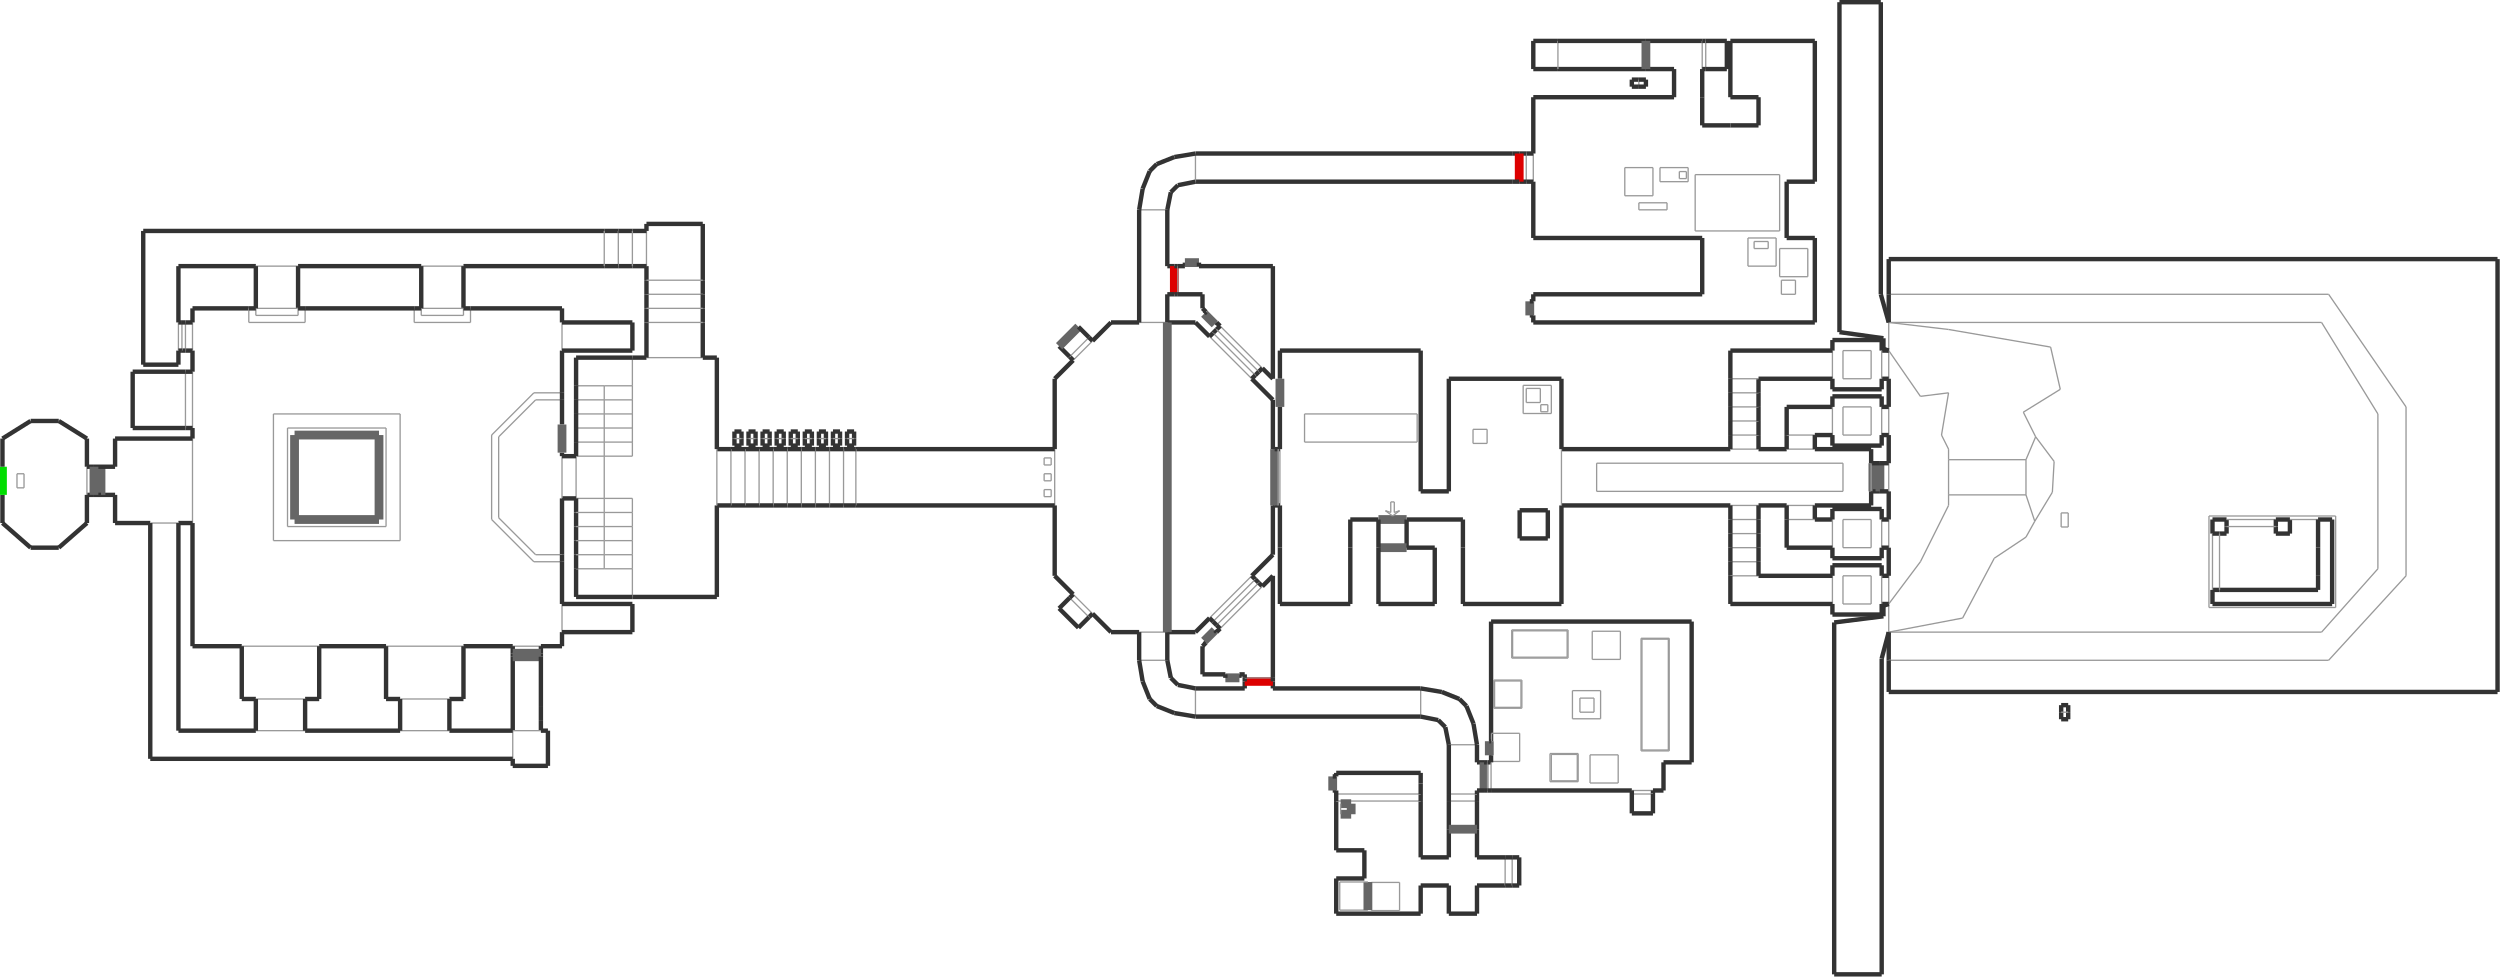 <?xml version="1.0" encoding="utf-8" ?>
<svg baseProfile="tiny" height="400" version="1.2" viewBox="0 0 5682 2220" width="1024" xmlns="http://www.w3.org/2000/svg" xmlns:ev="http://www.w3.org/2001/xml-events" xmlns:xlink="http://www.w3.org/1999/xlink"><defs /><line stroke="#333" stroke-width="10" x1="2909.0" x2="3069.0" y1="1373.0" y2="1373.0" /><line stroke="#333" stroke-width="10" x1="3293.0" x2="3229.0" y1="1117.0" y2="1117.0" /><line stroke="#333" stroke-width="10" x1="2909.0" x2="2909.0" y1="797.0" y2="861.0" /><line stroke="#333" stroke-width="10" x1="3325.0" x2="3549.0" y1="1373.0" y2="1373.0" /><line stroke="#333" stroke-width="10" x1="3293.0" x2="3293.0" y1="861.0" y2="1117.0" /><line stroke="#333" stroke-width="10" x1="3549.0" x2="3293.0" y1="861.0" y2="861.0" /><line stroke="#999" stroke-width="3" x1="2909.0" x2="2909.0" y1="1021.0" y2="1149.0" /><line stroke="#333" stroke-width="10" x1="2909.0" x2="2909.0" y1="1149.0" y2="1245.0" /><line stroke="#333" stroke-width="10" x1="2909.0" x2="2905.0" y1="1021.0" y2="1021.0" /><line stroke="#999" stroke-width="3" x1="2893.0" x2="2893.0" y1="1149.0" y2="1021.0" /><line stroke="#333" stroke-width="10" x1="2893.0" x2="2897.0" y1="1149.0" y2="1149.0" /><line stroke="#333" stroke-width="10" x1="2397.0" x2="2439.0" y1="1309.0" y2="1351.0" /><line stroke="#333" stroke-width="10" x1="2525.0" x2="2589.0" y1="1437.0" y2="1437.0" /><line stroke="#999" stroke-width="3" x1="2589.0" x2="2653.0" y1="1437.0" y2="1437.0" /><line stroke="#333" stroke-width="10" x1="2653.0" x2="2717.0" y1="1437.0" y2="1437.0" /><line stroke="#333" stroke-width="10" x1="2717.0" x2="2749.0" y1="1437.0" y2="1405.0" /><line stroke="#333" stroke-width="10" x1="2893.0" x2="2893.0" y1="1261.0" y2="1149.0" /><line stroke="#333" stroke-width="10" x1="2893.0" x2="2893.0" y1="1021.0" y2="909.0" /><line stroke="#333" stroke-width="10" x1="2893.0" x2="2845.0" y1="909.0" y2="861.0" /><line stroke="#333" stroke-width="10" x1="2717.0" x2="2653.0" y1="733.0" y2="733.0" /><line stroke="#999" stroke-width="3" x1="2653.0" x2="2589.0" y1="733.0" y2="733.0" /><line stroke="#333" stroke-width="10" x1="2589.0" x2="2525.0" y1="733.0" y2="733.0" /><line stroke="#333" stroke-width="10" x1="2525.0" x2="2483.0" y1="733.0" y2="775.0" /><line stroke="#333" stroke-width="10" x1="2397.0" x2="2397.0" y1="861.0" y2="1021.0" /><line stroke="#999" stroke-width="3" x1="2397.0" x2="2397.0" y1="1021.0" y2="1149.0" /><line stroke="#333" stroke-width="10" x1="2397.0" x2="2397.0" y1="1149.0" y2="1309.0" /><line stroke="#333" stroke-width="10" x1="3485.0" x2="4125.0" y1="733.0" y2="733.0" /><line stroke="#333" stroke-width="10" x1="4125.0" x2="4125.0" y1="733.0" y2="541.0" /><line stroke="#333" stroke-width="10" x1="4125.0" x2="3933.0" y1="93.0" y2="93.0" /><line stroke="#333" stroke-width="10" x1="3485.0" x2="3485.0" y1="93.0" y2="157.0" /><line stroke="#999" stroke-width="3" x1="3485.0" x2="3485.0" y1="349.0" y2="413.0" /><line stroke="#333" stroke-width="10" x1="3485.0" x2="3485.0" y1="413.0" y2="541.0" /><line stroke="#333" stroke-width="10" x1="3485.0" x2="3469.0" y1="349.0" y2="349.0" /><line stroke="#999" stroke-width="3" x1="3469.0" x2="3469.0" y1="349.0" y2="413.0" /><line stroke="#333" stroke-width="10" x1="3469.0" x2="3485.0" y1="413.0" y2="413.0" /><line stroke="#333" stroke-width="10" x1="2717.0" x2="3437.0" y1="413.0" y2="413.0" /><line stroke="#333" stroke-width="10" x1="3469.0" x2="3453.0" y1="349.0" y2="349.0" /><line stroke="#999" stroke-width="3" x1="2717.0" x2="2717.0" y1="349.0" y2="413.0" /><line stroke="#999" stroke-width="3" x1="2589.0" x2="2653.0" y1="477.0" y2="477.0" /><line stroke="#333" stroke-width="10" x1="2653.0" x2="2661.0" y1="477.0" y2="437.0" /><line stroke="#333" stroke-width="10" x1="2661.0" x2="2677.0" y1="437.0" y2="421.0" /><line stroke="#333" stroke-width="10" x1="2677.0" x2="2717.0" y1="421.0" y2="413.0" /><line stroke="#333" stroke-width="10" x1="2717.0" x2="2669.0" y1="349.0" y2="357.0" /><line stroke="#333" stroke-width="10" x1="2669.0" x2="2629.0" y1="357.0" y2="373.0" /><line stroke="#333" stroke-width="10" x1="2629.0" x2="2613.0" y1="373.0" y2="389.0" /><line stroke="#333" stroke-width="10" x1="2613.0" x2="2597.0" y1="389.0" y2="429.0" /><line stroke="#333" stroke-width="10" x1="2597.0" x2="2589.0" y1="429.0" y2="477.0" /><line stroke="#333" stroke-width="10" x1="2653.0" x2="2653.0" y1="733.0" y2="669.0" /><line stroke="#333" stroke-width="10" x1="2589.0" x2="2589.0" y1="477.0" y2="733.0" /><line stroke="#333" stroke-width="10" x1="3485.0" x2="3485.0" y1="669.0" y2="685.0" /><line stroke="#333" stroke-width="10" x1="3037.0" x2="3229.0" y1="2077.0" y2="2077.0" /><line stroke="#333" stroke-width="10" x1="3357.0" x2="3421.0" y1="2013.0" y2="2013.0" /><line stroke="#333" stroke-width="10" x1="3357.0" x2="3357.0" y1="1949.0" y2="1885.0" /><line stroke="#999" stroke-width="3" x1="3357.0" x2="3293.0" y1="1821.0" y2="1821.0" /><line stroke="#333" stroke-width="10" x1="3293.0" x2="3293.0" y1="1821.0" y2="1885.0" /><line stroke="#333" stroke-width="10" x1="3037.0" x2="3037.0" y1="1821.0" y2="1933.0" /><line stroke="#333" stroke-width="10" x1="3357.0" x2="3357.0" y1="1821.0" y2="1805.0" /><line stroke="#999" stroke-width="3" x1="3293.0" x2="3357.0" y1="1805.0" y2="1805.0" /><line stroke="#333" stroke-width="10" x1="3293.0" x2="3293.0" y1="1805.0" y2="1821.0" /><line stroke="#333" stroke-width="10" x1="3357.0" x2="3357.0" y1="1805.0" y2="1797.0" /><line stroke="#999" stroke-width="3" x1="3357.0" x2="3293.0" y1="1693.0" y2="1693.0" /><line stroke="#333" stroke-width="10" x1="3293.0" x2="3293.0" y1="1693.0" y2="1805.0" /><line stroke="#999" stroke-width="3" x1="3229.0" x2="3229.0" y1="1629.0" y2="1565.0" /><line stroke="#333" stroke-width="10" x1="3229.0" x2="2893.0" y1="1565.0" y2="1565.0" /><line stroke="#999" stroke-width="3" x1="2717.0" x2="2717.0" y1="1565.0" y2="1629.0" /><line stroke="#333" stroke-width="10" x1="2717.0" x2="3229.0" y1="1629.0" y2="1629.0" /><line stroke="#999" stroke-width="3" x1="2589.0" x2="2653.0" y1="1501.0" y2="1501.0" /><line stroke="#333" stroke-width="10" x1="2653.0" x2="2653.0" y1="1501.0" y2="1437.0" /><line stroke="#333" stroke-width="10" x1="2589.0" x2="2589.0" y1="1437.0" y2="1501.0" /><line stroke="#333" stroke-width="10" x1="2589.0" x2="2597.0" y1="1501.0" y2="1549.0" /><line stroke="#333" stroke-width="10" x1="2597.0" x2="2613.0" y1="1549.0" y2="1589.0" /><line stroke="#333" stroke-width="10" x1="2613.0" x2="2629.0" y1="1589.0" y2="1605.0" /><line stroke="#333" stroke-width="10" x1="2629.0" x2="2669.0" y1="1605.0" y2="1621.0" /><line stroke="#333" stroke-width="10" x1="2669.0" x2="2717.0" y1="1621.0" y2="1629.0" /><line stroke="#333" stroke-width="10" x1="2717.0" x2="2677.0" y1="1565.0" y2="1557.0" /><line stroke="#333" stroke-width="10" x1="2677.0" x2="2661.0" y1="1557.0" y2="1541.0" /><line stroke="#333" stroke-width="10" x1="2661.0" x2="2653.0" y1="1541.0" y2="1501.0" /><line stroke="#333" stroke-width="10" x1="3229.0" x2="3269.0" y1="1629.0" y2="1637.0" /><line stroke="#333" stroke-width="10" x1="3269.0" x2="3285.0" y1="1637.0" y2="1653.0" /><line stroke="#333" stroke-width="10" x1="3285.0" x2="3293.0" y1="1653.0" y2="1693.0" /><line stroke="#333" stroke-width="10" x1="3357.0" x2="3349.0" y1="1693.0" y2="1645.0" /><line stroke="#333" stroke-width="10" x1="3349.0" x2="3333.0" y1="1645.0" y2="1605.0" /><line stroke="#333" stroke-width="10" x1="3333.0" x2="3317.0" y1="1605.0" y2="1589.0" /><line stroke="#333" stroke-width="10" x1="3317.0" x2="3277.0" y1="1589.0" y2="1573.0" /><line stroke="#333" stroke-width="10" x1="3277.0" x2="3229.0" y1="1573.0" y2="1565.0" /><line stroke="#333" stroke-width="10" x1="2397.0" x2="1945.0" y1="1021.0" y2="1021.0" /><line stroke="#333" stroke-width="10" x1="1945.0" x2="2397.0" y1="1149.0" y2="1149.0" /><line stroke="#999" stroke-width="3" x1="1945.0" x2="1945.0" y1="1021.0" y2="1149.0" /><line stroke="#333" stroke-width="10" x1="1945.0" x2="1917.0" y1="1021.0" y2="1021.0" /><line stroke="#999" stroke-width="3" x1="1917.0" x2="1917.0" y1="1021.0" y2="1149.0" /><line stroke="#333" stroke-width="10" x1="1917.0" x2="1945.0" y1="1149.0" y2="1149.0" /><line stroke="#333" stroke-width="10" x1="1885.0" x2="1917.0" y1="1149.0" y2="1149.0" /><line stroke="#333" stroke-width="10" x1="1917.0" x2="1885.0" y1="1021.0" y2="1021.0" /><line stroke="#999" stroke-width="3" x1="1885.0" x2="1885.0" y1="1021.0" y2="1149.0" /><line stroke="#333" stroke-width="10" x1="1853.0" x2="1885.0" y1="1149.0" y2="1149.0" /><line stroke="#333" stroke-width="10" x1="1885.0" x2="1853.0" y1="1021.0" y2="1021.0" /><line stroke="#999" stroke-width="3" x1="1853.0" x2="1853.0" y1="1021.0" y2="1149.0" /><line stroke="#333" stroke-width="10" x1="1821.0" x2="1853.0" y1="1149.0" y2="1149.0" /><line stroke="#333" stroke-width="10" x1="1853.0" x2="1821.0" y1="1021.0" y2="1021.0" /><line stroke="#999" stroke-width="3" x1="1821.0" x2="1821.0" y1="1021.0" y2="1149.0" /><line stroke="#333" stroke-width="10" x1="1789.0" x2="1821.0" y1="1149.0" y2="1149.0" /><line stroke="#333" stroke-width="10" x1="1821.0" x2="1789.0" y1="1021.0" y2="1021.0" /><line stroke="#999" stroke-width="3" x1="1789.0" x2="1789.0" y1="1021.0" y2="1149.0" /><line stroke="#333" stroke-width="10" x1="1757.0" x2="1789.0" y1="1149.0" y2="1149.0" /><line stroke="#333" stroke-width="10" x1="1789.0" x2="1757.0" y1="1021.0" y2="1021.0" /><line stroke="#999" stroke-width="3" x1="1757.0" x2="1757.0" y1="1021.0" y2="1149.0" /><line stroke="#333" stroke-width="10" x1="1725.0" x2="1757.0" y1="1149.0" y2="1149.0" /><line stroke="#333" stroke-width="10" x1="1757.0" x2="1725.0" y1="1021.0" y2="1021.0" /><line stroke="#999" stroke-width="3" x1="1725.0" x2="1725.0" y1="1021.0" y2="1149.0" /><line stroke="#333" stroke-width="10" x1="1693.0" x2="1725.0" y1="1149.0" y2="1149.0" /><line stroke="#333" stroke-width="10" x1="1725.0" x2="1693.0" y1="1021.0" y2="1021.0" /><line stroke="#999" stroke-width="3" x1="1693.0" x2="1693.0" y1="1021.0" y2="1149.0" /><line stroke="#333" stroke-width="10" x1="1661.0" x2="1693.0" y1="1149.0" y2="1149.0" /><line stroke="#333" stroke-width="10" x1="1693.0" x2="1661.0" y1="1021.0" y2="1021.0" /><line stroke="#999" stroke-width="3" x1="1661.0" x2="1661.0" y1="1021.0" y2="1149.0" /><line stroke="#333" stroke-width="10" x1="1629.0" x2="1629.0" y1="1357.0" y2="1149.0" /><line stroke="#333" stroke-width="10" x1="1661.0" x2="1629.0" y1="1021.0" y2="1021.0" /><line stroke="#333" stroke-width="10" x1="1437.0" x2="1629.0" y1="1357.0" y2="1357.0" /><line stroke="#333" stroke-width="10" x1="1629.0" x2="1597.0" y1="813.0" y2="813.0" /><line stroke="#999" stroke-width="3" x1="1437.0" x2="1437.0" y1="813.0" y2="877.0" /><line stroke="#333" stroke-width="10" x1="437.0" x2="549.0" y1="1469.0" y2="1469.0" /><line stroke="#999" stroke-width="3" x1="1213.0" x2="1117.0" y1="1277.0" y2="1181.0" /><line stroke="#999" stroke-width="3" x1="1213.0" x2="1277.0" y1="893.0" y2="893.0" /><line stroke="#333" stroke-width="10" x1="437.0" x2="437.0" y1="797.0" y2="845.0" /><line stroke="#333" stroke-width="10" x1="437.0" x2="437.0" y1="1189.0" y2="1469.0" /><line stroke="#999" stroke-width="3" x1="909.0" x2="909.0" y1="941.0" y2="1229.0" /><line stroke="#999" stroke-width="3" x1="909.0" x2="621.0" y1="1229.0" y2="1229.0" /><line stroke="#999" stroke-width="3" x1="621.0" x2="909.0" y1="941.0" y2="941.0" /><line stroke="#999" stroke-width="3" x1="653.0" x2="877.0" y1="973.0" y2="973.0" /><line stroke="#999" stroke-width="3" x1="877.0" x2="877.0" y1="973.0" y2="1197.0" /><line stroke="#999" stroke-width="3" x1="877.0" x2="653.0" y1="1197.0" y2="1197.0" /><line stroke="#999" stroke-width="3" x1="621.0" x2="621.0" y1="1229.0" y2="941.0" /><line stroke="#999" stroke-width="3" x1="653.0" x2="653.0" y1="1197.0" y2="973.0" /><line stroke="#999" stroke-width="3" x1="1069.0" x2="1069.0" y1="701.0" y2="733.0" /><line stroke="#999" stroke-width="3" x1="1069.0" x2="941.0" y1="733.0" y2="733.0" /><line stroke="#999" stroke-width="3" x1="693.0" x2="693.0" y1="701.0" y2="733.0" /><line stroke="#333" stroke-width="10" x1="565.0" x2="437.0" y1="701.0" y2="701.0" /><line stroke="#999" stroke-width="3" x1="437.0" x2="437.0" y1="997.0" y2="1189.0" /><line stroke="#333" stroke-width="10" x1="3869.0" x2="3869.0" y1="541.0" y2="669.0" /><line stroke="#333" stroke-width="10" x1="3485.0" x2="3869.0" y1="541.0" y2="541.0" /><line stroke="#333" stroke-width="10" x1="3485.0" x2="3485.0" y1="221.0" y2="349.0" /><line stroke="#333" stroke-width="10" x1="3805.0" x2="3805.0" y1="157.0" y2="221.0" /><line stroke="#333" stroke-width="10" x1="3485.0" x2="3541.0" y1="157.0" y2="157.0" /><line stroke="#333" stroke-width="10" x1="3933.0" x2="3997.0" y1="221.0" y2="221.0" /><line stroke="#333" stroke-width="10" x1="3869.0" x2="3869.0" y1="285.0" y2="221.0" /><line stroke="#333" stroke-width="10" x1="3869.0" x2="3741.0" y1="93.0" y2="93.0" /><line stroke="#333" stroke-width="10" x1="3933.0" x2="3933.0" y1="93.0" y2="221.0" /><line stroke="#333" stroke-width="10" x1="3933.0" x2="3869.0" y1="285.0" y2="285.0" /><line stroke="#333" stroke-width="10" x1="4125.0" x2="4061.0" y1="541.0" y2="541.0" /><line stroke="#333" stroke-width="10" x1="4061.0" x2="4061.0" y1="541.0" y2="413.0" /><line stroke="#333" stroke-width="10" x1="4061.0" x2="4125.0" y1="413.0" y2="413.0" /><line stroke="#333" stroke-width="10" x1="4125.0" x2="4125.0" y1="413.0" y2="93.0" /><line stroke="#999" stroke-width="3" x1="4045.0" x2="3853.0" y1="525.0" y2="525.0" /><line stroke="#999" stroke-width="3" x1="4045.0" x2="4045.0" y1="397.0" y2="525.0" /><line stroke="#999" stroke-width="3" x1="3853.0" x2="4045.0" y1="397.0" y2="397.0" /><line stroke="#999" stroke-width="3" x1="3853.0" x2="3853.0" y1="525.0" y2="397.0" /><line stroke="#999" stroke-width="3" x1="3837.0" x2="3773.0" y1="413.0" y2="413.0" /><line stroke="#999" stroke-width="3" x1="3837.0" x2="3837.0" y1="381.0" y2="413.0" /><line stroke="#999" stroke-width="3" x1="3773.0" x2="3837.0" y1="381.0" y2="381.0" /><line stroke="#999" stroke-width="3" x1="3773.0" x2="3773.0" y1="413.0" y2="381.0" /><line stroke="#999" stroke-width="3" x1="3757.0" x2="3693.0" y1="445.0" y2="445.0" /><line stroke="#999" stroke-width="3" x1="3757.0" x2="3757.0" y1="381.0" y2="445.0" /><line stroke="#999" stroke-width="3" x1="3693.0" x2="3757.0" y1="381.0" y2="381.0" /><line stroke="#999" stroke-width="3" x1="3693.0" x2="3693.0" y1="445.0" y2="381.0" /><line stroke="#999" stroke-width="3" x1="3789.0" x2="3725.0" y1="477.0" y2="477.0" /><line stroke="#999" stroke-width="3" x1="3789.0" x2="3789.0" y1="461.0" y2="477.0" /><line stroke="#999" stroke-width="3" x1="3725.0" x2="3789.0" y1="461.0" y2="461.0" /><line stroke="#999" stroke-width="3" x1="3725.0" x2="3725.0" y1="477.0" y2="461.0" /><line stroke="#333" stroke-width="10" x1="3549.0" x2="3549.0" y1="1373.0" y2="1149.0" /><line stroke="#333" stroke-width="10" x1="4253.0" x2="4257.0" y1="1117.0" y2="1117.0" /><line stroke="#666" stroke-width="20" x1="4257.0" x2="4257.0" y1="1117.0" y2="1053.0" /><line stroke="#333" stroke-width="10" x1="4257.0" x2="4253.0" y1="1053.0" y2="1053.0" /><line stroke="#333" stroke-width="10" x1="4257.0" x2="4273.0" y1="1117.0" y2="1117.0" /><line stroke="#666" stroke-width="20" x1="4273.0" x2="4273.0" y1="1053.0" y2="1117.0" /><line stroke="#333" stroke-width="10" x1="4273.0" x2="4257.0" y1="1053.0" y2="1053.0" /><line stroke="#333" stroke-width="10" x1="4273.0" x2="4293.0" y1="1117.0" y2="1117.0" /><line stroke="#999" stroke-width="3" x1="4293.0" x2="4293.0" y1="1053.0" y2="1117.0" /><line stroke="#333" stroke-width="10" x1="4293.0" x2="4273.0" y1="1053.0" y2="1053.0" /><line stroke="#333" stroke-width="10" x1="4293.0" x2="4293.0" y1="1117.0" y2="1181.0" /><line stroke="#999" stroke-width="3" x1="4293.0" x2="5277.0" y1="1437.0" y2="1437.0" /><line stroke="#999" stroke-width="3" x1="5277.0" x2="5405.0" y1="1437.0" y2="1293.0" /><line stroke="#999" stroke-width="3" x1="5405.0" x2="5405.0" y1="1293.0" y2="941.0" /><line stroke="#999" stroke-width="3" x1="5405.0" x2="5277.0" y1="941.0" y2="733.0" /><line stroke="#999" stroke-width="3" x1="5277.0" x2="4293.0" y1="733.0" y2="733.0" /><line stroke="#999" stroke-width="3" x1="4293.0" x2="4293.0" y1="733.0" y2="797.0" /><line stroke="#333" stroke-width="10" x1="4293.0" x2="4293.0" y1="1437.0" y2="1501.0" /><line stroke="#999" stroke-width="3" x1="4293.0" x2="5293.0" y1="1501.0" y2="1501.0" /><line stroke="#999" stroke-width="3" x1="5293.0" x2="5469.0" y1="1501.0" y2="1309.0" /><line stroke="#999" stroke-width="3" x1="5469.0" x2="5469.0" y1="1309.0" y2="925.0" /><line stroke="#999" stroke-width="3" x1="5469.0" x2="5293.0" y1="925.0" y2="669.0" /><line stroke="#999" stroke-width="3" x1="5293.0" x2="4293.0" y1="669.0" y2="669.0" /><line stroke="#333" stroke-width="10" x1="4293.0" x2="4293.0" y1="669.0" y2="733.0" /><line stroke="#333" stroke-width="10" x1="4293.0" x2="4293.0" y1="1501.0" y2="1573.0" /><line stroke="#333" stroke-width="10" x1="4293.0" x2="5677.0" y1="1573.0" y2="1573.0" /><line stroke="#333" stroke-width="10" x1="5677.0" x2="5677.0" y1="1573.0" y2="589.0" /><line stroke="#333" stroke-width="10" x1="5677.0" x2="4293.0" y1="589.0" y2="589.0" /><line stroke="#333" stroke-width="10" x1="4293.0" x2="4293.0" y1="589.0" y2="669.0" /><line stroke="#999" stroke-width="3" x1="4037.0" x2="3973.0" y1="605.0" y2="605.0" /><line stroke="#999" stroke-width="3" x1="4037.0" x2="4037.0" y1="541.0" y2="605.0" /><line stroke="#999" stroke-width="3" x1="3973.0" x2="4037.0" y1="541.0" y2="541.0" /><line stroke="#999" stroke-width="3" x1="3973.0" x2="3973.0" y1="605.0" y2="541.0" /><line stroke="#999" stroke-width="3" x1="4109.0" x2="4045.0" y1="629.0" y2="629.0" /><line stroke="#999" stroke-width="3" x1="4109.0" x2="4109.0" y1="565.0" y2="629.0" /><line stroke="#999" stroke-width="3" x1="4045.0" x2="4109.0" y1="565.0" y2="565.0" /><line stroke="#999" stroke-width="3" x1="4045.0" x2="4045.0" y1="629.0" y2="565.0" /><line stroke="#999" stroke-width="3" x1="4081.0" x2="4049.0" y1="669.0" y2="669.0" /><line stroke="#999" stroke-width="3" x1="4081.0" x2="4081.0" y1="637.0" y2="669.0" /><line stroke="#999" stroke-width="3" x1="4049.0" x2="4081.0" y1="637.0" y2="637.0" /><line stroke="#999" stroke-width="3" x1="4049.0" x2="4049.0" y1="669.0" y2="637.0" /><line stroke="#999" stroke-width="3" x1="3421.0" x2="3421.0" y1="2013.0" y2="1949.0" /><line stroke="#333" stroke-width="10" x1="3421.0" x2="3357.0" y1="1949.0" y2="1949.0" /><line stroke="#333" stroke-width="10" x1="3357.0" x2="3357.0" y1="2077.0" y2="2013.0" /><line stroke="#333" stroke-width="10" x1="3293.0" x2="3229.0" y1="1949.0" y2="1949.0" /><line stroke="#333" stroke-width="10" x1="3229.0" x2="3229.0" y1="1949.0" y2="1821.0" /><line stroke="#999" stroke-width="3" x1="3229.0" x2="3037.0" y1="1821.0" y2="1821.0" /><line stroke="#333" stroke-width="10" x1="3037.0" x2="3101.0" y1="1933.0" y2="1933.0" /><line stroke="#333" stroke-width="10" x1="3101.0" x2="3101.0" y1="1933.0" y2="1997.0" /><line stroke="#333" stroke-width="10" x1="3101.0" x2="3037.0" y1="1997.0" y2="1997.0" /><line stroke="#333" stroke-width="10" x1="3037.0" x2="3037.0" y1="1997.0" y2="2077.0" /><line stroke="#333" stroke-width="10" x1="3229.0" x2="3229.0" y1="2077.0" y2="2013.0" /><line stroke="#333" stroke-width="10" x1="3229.0" x2="3293.0" y1="2013.0" y2="2013.0" /><line stroke="#333" stroke-width="10" x1="3293.0" x2="3293.0" y1="2013.0" y2="2077.0" /><line stroke="#333" stroke-width="10" x1="3293.0" x2="3357.0" y1="2077.0" y2="2077.0" /><line stroke="#999" stroke-width="3" x1="3181.0" x2="3117.0" y1="2070.0" y2="2070.0" /><line stroke="#999" stroke-width="3" x1="3181.0" x2="3181.0" y1="2006.0" y2="2070.0" /><line stroke="#999" stroke-width="3" x1="3117.0" x2="3181.0" y1="2006.0" y2="2006.0" /><line stroke="#999" stroke-width="3" x1="3117.0" x2="3117.0" y1="2070.0" y2="2006.0" /><line stroke="#333" stroke-width="10" x1="3421.0" x2="3437.0" y1="2013.0" y2="2013.0" /><line stroke="#999" stroke-width="3" x1="3437.0" x2="3437.0" y1="1949.0" y2="2013.0" /><line stroke="#333" stroke-width="10" x1="3437.0" x2="3421.0" y1="1949.0" y2="1949.0" /><line stroke="#333" stroke-width="10" x1="3437.0" x2="3453.0" y1="2013.0" y2="2013.0" /><line stroke="#333" stroke-width="10" x1="3453.0" x2="3453.0" y1="2013.0" y2="1949.0" /><line stroke="#333" stroke-width="10" x1="3453.0" x2="3437.0" y1="1949.0" y2="1949.0" /><line stroke="#666" stroke-width="20" x1="3071.0" x2="3047.0" y1="1851.0" y2="1851.0" /><line stroke="#666" stroke-width="20" x1="3071.0" x2="3071.0" y1="1827.0" y2="1851.0" /><line stroke="#666" stroke-width="20" x1="3047.0" x2="3071.0" y1="1827.0" y2="1827.0" /><line stroke="#999" stroke-width="3" x1="3047.0" x2="3047.0" y1="1851.0" y2="1827.0" /><line stroke="#999" stroke-width="3" x1="4253.0" x2="4253.0" y1="1117.0" y2="1053.0" /><line stroke="#333" stroke-width="10" x1="4253.0" x2="4253.0" y1="1149.0" y2="1117.0" /><line stroke="#333" stroke-width="10" x1="4253.0" x2="4253.0" y1="1053.0" y2="1021.0" /><line stroke="#333" stroke-width="10" x1="4253.0" x2="4125.0" y1="1021.0" y2="1021.0" /><line stroke="#999" stroke-width="3" x1="4293.0" x2="4293.0" y1="1309.0" y2="1373.0" /><line stroke="#999" stroke-width="3" x1="4293.0" x2="4293.0" y1="1373.0" y2="1437.0" /><line stroke="#999" stroke-width="3" x1="4293.0" x2="4293.0" y1="797.0" y2="861.0" /><line stroke="#333" stroke-width="10" x1="4293.0" x2="4293.0" y1="861.0" y2="925.0" /><line stroke="#333" stroke-width="10" x1="4165.0" x2="4165.0" y1="1373.0" y2="1397.0" /><line stroke="#333" stroke-width="10" x1="4293.0" x2="4277.0" y1="1309.0" y2="1309.0" /><line stroke="#999" stroke-width="3" x1="4165.0" x2="4165.0" y1="1373.0" y2="1309.0" /><line stroke="#333" stroke-width="10" x1="4165.0" x2="4165.0" y1="861.0" y2="885.0" /><line stroke="#333" stroke-width="10" x1="4293.0" x2="4277.0" y1="797.0" y2="797.0" /><line stroke="#999" stroke-width="3" x1="4165.0" x2="4165.0" y1="861.0" y2="797.0" /><line stroke="#999" stroke-width="3" x1="3933.0" x2="3997.0" y1="1149.0" y2="1149.0" /><line stroke="#333" stroke-width="10" x1="3997.0" x2="4061.0" y1="1149.0" y2="1149.0" /><line stroke="#999" stroke-width="3" x1="3933.0" x2="3997.0" y1="1181.0" y2="1181.0" /><line stroke="#333" stroke-width="10" x1="3997.0" x2="3997.0" y1="1181.0" y2="1149.0" /><line stroke="#333" stroke-width="10" x1="3933.0" x2="3933.0" y1="1149.0" y2="1181.0" /><line stroke="#999" stroke-width="3" x1="3933.0" x2="3997.0" y1="1213.0" y2="1213.0" /><line stroke="#333" stroke-width="10" x1="3997.0" x2="3997.0" y1="1213.0" y2="1181.0" /><line stroke="#333" stroke-width="10" x1="3933.0" x2="3933.0" y1="1181.0" y2="1213.0" /><line stroke="#999" stroke-width="3" x1="3933.0" x2="3997.0" y1="1245.0" y2="1245.0" /><line stroke="#333" stroke-width="10" x1="3997.0" x2="3997.0" y1="1245.0" y2="1213.0" /><line stroke="#333" stroke-width="10" x1="3933.0" x2="3933.0" y1="1213.0" y2="1245.0" /><line stroke="#999" stroke-width="3" x1="3933.0" x2="3997.0" y1="1277.0" y2="1277.0" /><line stroke="#333" stroke-width="10" x1="3997.0" x2="3997.0" y1="1277.0" y2="1245.0" /><line stroke="#333" stroke-width="10" x1="3933.0" x2="3933.0" y1="1245.0" y2="1277.0" /><line stroke="#333" stroke-width="10" x1="3933.0" x2="3933.0" y1="1277.0" y2="1309.0" /><line stroke="#999" stroke-width="3" x1="3933.0" x2="3997.0" y1="1309.0" y2="1309.0" /><line stroke="#333" stroke-width="10" x1="3997.0" x2="3997.0" y1="1309.0" y2="1277.0" /><line stroke="#333" stroke-width="10" x1="3933.0" x2="3933.0" y1="1309.0" y2="1373.0" /><line stroke="#333" stroke-width="10" x1="4165.0" x2="3997.0" y1="1309.0" y2="1309.0" /><line stroke="#999" stroke-width="3" x1="941.0" x2="941.0" y1="733.0" y2="701.0" /><line stroke="#333" stroke-width="10" x1="941.0" x2="693.0" y1="701.0" y2="701.0" /><line stroke="#666" stroke-width="20" x1="861.0" x2="669.0" y1="1181.0" y2="1181.0" /><line stroke="#666" stroke-width="20" x1="861.0" x2="861.0" y1="989.0" y2="1181.0" /><line stroke="#666" stroke-width="20" x1="669.0" x2="861.0" y1="989.0" y2="989.0" /><line stroke="#666" stroke-width="20" x1="669.0" x2="669.0" y1="1181.0" y2="989.0" /><line stroke="#333" stroke-width="10" x1="3933.0" x2="3549.0" y1="1021.0" y2="1021.0" /><line stroke="#999" stroke-width="3" x1="3997.0" x2="3933.0" y1="1021.0" y2="1021.0" /><line stroke="#333" stroke-width="10" x1="3997.0" x2="3997.0" y1="1021.0" y2="989.0" /><line stroke="#999" stroke-width="3" x1="3997.0" x2="3933.0" y1="989.0" y2="989.0" /><line stroke="#333" stroke-width="10" x1="3933.0" x2="3933.0" y1="989.0" y2="1021.0" /><line stroke="#333" stroke-width="10" x1="3997.0" x2="3997.0" y1="989.0" y2="957.0" /><line stroke="#999" stroke-width="3" x1="3997.0" x2="3933.0" y1="957.0" y2="957.0" /><line stroke="#333" stroke-width="10" x1="3933.0" x2="3933.0" y1="957.0" y2="989.0" /><line stroke="#333" stroke-width="10" x1="3997.0" x2="3997.0" y1="957.0" y2="925.0" /><line stroke="#999" stroke-width="3" x1="3997.0" x2="3933.0" y1="925.0" y2="925.0" /><line stroke="#333" stroke-width="10" x1="3933.0" x2="3933.0" y1="925.0" y2="957.0" /><line stroke="#333" stroke-width="10" x1="3997.0" x2="3997.0" y1="925.0" y2="893.0" /><line stroke="#999" stroke-width="3" x1="3997.0" x2="3933.0" y1="893.0" y2="893.0" /><line stroke="#333" stroke-width="10" x1="3933.0" x2="3933.0" y1="893.0" y2="925.0" /><line stroke="#333" stroke-width="10" x1="3997.0" x2="3997.0" y1="893.0" y2="861.0" /><line stroke="#999" stroke-width="3" x1="3997.0" x2="3933.0" y1="861.0" y2="861.0" /><line stroke="#333" stroke-width="10" x1="3933.0" x2="3933.0" y1="861.0" y2="893.0" /><line stroke="#333" stroke-width="10" x1="3997.0" x2="4165.0" y1="861.0" y2="861.0" /><line stroke="#333" stroke-width="10" x1="4165.0" x2="3933.0" y1="797.0" y2="797.0" /><line stroke="#999" stroke-width="3" x1="3109.0" x2="3045.0" y1="2069.0" y2="2069.0" /><line stroke="#666" stroke-width="20" x1="3109.0" x2="3109.0" y1="2005.0" y2="2069.0" /><line stroke="#999" stroke-width="3" x1="3045.0" x2="3109.0" y1="2005.0" y2="2005.0" /><line stroke="#999" stroke-width="3" x1="3045.0" x2="3045.0" y1="2069.0" y2="2005.0" /><line stroke="#333" stroke-width="10" x1="3229.0" x2="3229.0" y1="1821.0" y2="1805.0" /><line stroke="#999" stroke-width="3" x1="3037.0" x2="3229.0" y1="1805.0" y2="1805.0" /><line stroke="#333" stroke-width="10" x1="3037.0" x2="3037.0" y1="1805.0" y2="1821.0" /><line stroke="#333" stroke-width="10" x1="3229.0" x2="3229.0" y1="1805.0" y2="1781.0" /><line stroke="#333" stroke-width="10" x1="3229.0" x2="3037.0" y1="1757.0" y2="1757.0" /><line stroke="#333" stroke-width="10" x1="3037.0" x2="3037.0" y1="1757.0" y2="1765.0" /><line stroke="#999" stroke-width="3" x1="1277.0" x2="1213.0" y1="1277.0" y2="1277.0" /><line stroke="#333" stroke-width="10" x1="1277.0" x2="1277.0" y1="1469.0" y2="1437.0" /><line stroke="#333" stroke-width="10" x1="1277.0" x2="1277.0" y1="893.0" y2="797.0" /><line stroke="#333" stroke-width="10" x1="1277.0" x2="1069.0" y1="701.0" y2="701.0" /><line stroke="#999" stroke-width="3" x1="437.0" x2="437.0" y1="733.0" y2="797.0" /><line stroke="#333" stroke-width="10" x1="437.0" x2="437.0" y1="701.0" y2="733.0" /><line stroke="#333" stroke-width="10" x1="3549.0" x2="3549.0" y1="1021.0" y2="861.0" /><line stroke="#333" stroke-width="10" x1="3549.0" x2="3933.0" y1="1149.0" y2="1149.0" /><line stroke="#999" stroke-width="3" x1="3549.0" x2="3549.0" y1="1149.0" y2="1021.0" /><line stroke="#333" stroke-width="10" x1="3229.0" x2="2909.0" y1="797.0" y2="797.0" /><line stroke="#333" stroke-width="10" x1="3229.0" x2="3229.0" y1="1117.0" y2="797.0" /><line stroke="#333" stroke-width="10" x1="3069.0" x2="3069.0" y1="1373.0" y2="1245.0" /><line stroke="#333" stroke-width="10" x1="3325.0" x2="3325.0" y1="1181.0" y2="1245.0" /><line stroke="#333" stroke-width="10" x1="3069.0" x2="3133.0" y1="1181.0" y2="1181.0" /><line stroke="#333" stroke-width="10" x1="3325.0" x2="3325.0" y1="1245.0" y2="1373.0" /><line stroke="#333" stroke-width="10" x1="3454.0" x2="3518.0" y1="1160.0" y2="1160.0" /><line stroke="#333" stroke-width="10" x1="3518.0" x2="3518.0" y1="1160.0" y2="1224.0" /><line stroke="#333" stroke-width="10" x1="3518.0" x2="3454.0" y1="1224.0" y2="1224.0" /><line stroke="#333" stroke-width="10" x1="3454.0" x2="3454.0" y1="1224.0" y2="1160.0" /><line stroke="#999" stroke-width="3" x1="3348.0" x2="3380.0" y1="976.0" y2="976.0" /><line stroke="#999" stroke-width="3" x1="3380.0" x2="3380.0" y1="976.0" y2="1008.0" /><line stroke="#999" stroke-width="3" x1="3380.0" x2="3348.0" y1="1008.0" y2="1008.0" /><line stroke="#999" stroke-width="3" x1="3348.0" x2="3348.0" y1="1008.0" y2="976.0" /><line stroke="#999" stroke-width="3" x1="3462.0" x2="3526.0" y1="876.0" y2="876.0" /><line stroke="#999" stroke-width="3" x1="3526.0" x2="3526.0" y1="876.0" y2="940.0" /><line stroke="#999" stroke-width="3" x1="3526.0" x2="3462.0" y1="940.0" y2="940.0" /><line stroke="#999" stroke-width="3" x1="3462.0" x2="3462.0" y1="940.0" y2="876.0" /><line stroke="#999" stroke-width="3" x1="3502.0" x2="3518.0" y1="920.0" y2="920.0" /><line stroke="#999" stroke-width="3" x1="3518.0" x2="3518.0" y1="920.0" y2="936.0" /><line stroke="#999" stroke-width="3" x1="3518.0" x2="3502.0" y1="936.0" y2="936.0" /><line stroke="#999" stroke-width="3" x1="3502.0" x2="3502.0" y1="936.0" y2="920.0" /><line stroke="#999" stroke-width="3" x1="3469.0" x2="3501.0" y1="883.0" y2="883.0" /><line stroke="#999" stroke-width="3" x1="3501.0" x2="3501.0" y1="883.0" y2="915.0" /><line stroke="#999" stroke-width="3" x1="3501.0" x2="3469.0" y1="915.0" y2="915.0" /><line stroke="#999" stroke-width="3" x1="3469.0" x2="3469.0" y1="915.0" y2="883.0" /><line stroke="#999" stroke-width="3" x1="2965.0" x2="3221.0" y1="941.0" y2="941.0" /><line stroke="#999" stroke-width="3" x1="3221.0" x2="3221.0" y1="941.0" y2="1005.0" /><line stroke="#999" stroke-width="3" x1="3221.0" x2="2965.0" y1="1005.0" y2="1005.0" /><line stroke="#999" stroke-width="3" x1="2965.0" x2="2965.0" y1="1005.0" y2="941.0" /><line stroke="#666" stroke-width="20" x1="2909.0" x2="2909.0" y1="861.0" y2="925.0" /><line stroke="#333" stroke-width="10" x1="2909.0" x2="2909.0" y1="925.0" y2="1021.0" /><line stroke="#333" stroke-width="10" x1="3197.0" x2="3325.0" y1="1181.0" y2="1181.0" /><line stroke="#666" stroke-width="20" x1="3133.0" x2="3197.0" y1="1181.0" y2="1181.0" /><line stroke="#333" stroke-width="10" x1="3197.0" x2="3197.0" y1="1245.0" y2="1181.0" /><line stroke="#666" stroke-width="20" x1="3197.0" x2="3133.0" y1="1245.0" y2="1245.0" /><line stroke="#333" stroke-width="10" x1="3133.0" x2="3133.0" y1="1181.0" y2="1245.0" /><line stroke="#333" stroke-width="10" x1="3261.0" x2="3197.0" y1="1245.0" y2="1245.0" /><line stroke="#333" stroke-width="10" x1="3261.0" x2="3261.0" y1="1373.0" y2="1245.0" /><line stroke="#333" stroke-width="10" x1="3133.0" x2="3261.0" y1="1373.0" y2="1373.0" /><line stroke="#333" stroke-width="10" x1="3133.0" x2="3133.0" y1="1245.0" y2="1373.0" /><line stroke="#333" stroke-width="10" x1="4277.0" x2="4277.0" y1="1309.0" y2="1285.0" /><line stroke="#333" stroke-width="10" x1="4277.0" x2="4293.0" y1="1373.0" y2="1373.0" /><line stroke="#999" stroke-width="3" x1="4277.0" x2="4277.0" y1="1373.0" y2="1309.0" /><line stroke="#333" stroke-width="10" x1="4165.0" x2="4165.0" y1="1285.0" y2="1309.0" /><line stroke="#333" stroke-width="10" x1="4277.0" x2="4165.0" y1="1285.0" y2="1285.0" /><line stroke="#333" stroke-width="10" x1="4277.0" x2="4277.0" y1="1397.0" y2="1373.0" /><line stroke="#333" stroke-width="10" x1="4165.0" x2="4277.0" y1="1397.0" y2="1397.0" /><line stroke="#333" stroke-width="10" x1="4125.0" x2="4253.0" y1="1149.0" y2="1149.0" /><line stroke="#999" stroke-width="3" x1="4061.0" x2="4125.0" y1="1149.0" y2="1149.0" /><line stroke="#999" stroke-width="3" x1="4293.0" x2="4293.0" y1="1181.0" y2="1245.0" /><line stroke="#333" stroke-width="10" x1="4293.0" x2="4293.0" y1="1245.0" y2="1309.0" /><line stroke="#333" stroke-width="10" x1="4125.0" x2="4125.0" y1="1181.0" y2="1149.0" /><line stroke="#999" stroke-width="3" x1="4061.0" x2="4125.0" y1="1181.0" y2="1181.0" /><line stroke="#333" stroke-width="10" x1="4061.0" x2="4061.0" y1="1149.0" y2="1181.0" /><line stroke="#333" stroke-width="10" x1="4165.0" x2="4125.0" y1="1181.0" y2="1181.0" /><line stroke="#999" stroke-width="3" x1="4165.0" x2="4165.0" y1="1245.0" y2="1181.0" /><line stroke="#333" stroke-width="10" x1="4061.0" x2="4165.0" y1="1245.0" y2="1245.0" /><line stroke="#333" stroke-width="10" x1="4061.0" x2="4061.0" y1="1181.0" y2="1245.0" /><line stroke="#333" stroke-width="10" x1="4165.0" x2="4165.0" y1="1157.0" y2="1181.0" /><line stroke="#333" stroke-width="10" x1="4277.0" x2="4165.0" y1="1157.0" y2="1157.0" /><line stroke="#333" stroke-width="10" x1="4277.0" x2="4277.0" y1="1181.0" y2="1157.0" /><line stroke="#999" stroke-width="3" x1="4277.0" x2="4277.0" y1="1245.0" y2="1181.0" /><line stroke="#333" stroke-width="10" x1="4277.0" x2="4277.0" y1="1269.0" y2="1245.0" /><line stroke="#333" stroke-width="10" x1="4165.0" x2="4277.0" y1="1269.0" y2="1269.0" /><line stroke="#333" stroke-width="10" x1="4165.0" x2="4165.0" y1="1245.0" y2="1269.0" /><line stroke="#333" stroke-width="10" x1="4293.0" x2="4277.0" y1="1181.0" y2="1181.0" /><line stroke="#333" stroke-width="10" x1="4277.0" x2="4293.0" y1="1245.0" y2="1245.0" /><line stroke="#333" stroke-width="10" x1="4165.0" x2="4165.0" y1="773.0" y2="797.0" /><line stroke="#333" stroke-width="10" x1="4277.0" x2="4277.0" y1="885.0" y2="861.0" /><line stroke="#333" stroke-width="10" x1="4277.0" x2="4165.0" y1="773.0" y2="773.0" /><line stroke="#333" stroke-width="10" x1="4165.0" x2="4277.0" y1="885.0" y2="885.0" /><line stroke="#333" stroke-width="10" x1="4277.0" x2="4277.0" y1="797.0" y2="773.0" /><line stroke="#333" stroke-width="10" x1="4277.0" x2="4293.0" y1="861.0" y2="861.0" /><line stroke="#999" stroke-width="3" x1="4277.0" x2="4277.0" y1="861.0" y2="797.0" /><line stroke="#333" stroke-width="10" x1="3933.0" x2="3933.0" y1="797.0" y2="861.0" /><line stroke="#333" stroke-width="10" x1="3933.0" x2="4165.0" y1="1373.0" y2="1373.0" /><line stroke="#333" stroke-width="10" x1="4061.0" x2="3997.0" y1="1021.0" y2="1021.0" /><line stroke="#999" stroke-width="3" x1="4125.0" x2="4061.0" y1="1021.0" y2="1021.0" /><line stroke="#999" stroke-width="3" x1="4293.0" x2="4293.0" y1="925.0" y2="989.0" /><line stroke="#333" stroke-width="10" x1="4293.0" x2="4293.0" y1="989.0" y2="1053.0" /><line stroke="#333" stroke-width="10" x1="4061.0" x2="4061.0" y1="989.0" y2="1021.0" /><line stroke="#999" stroke-width="3" x1="4125.0" x2="4061.0" y1="989.0" y2="989.0" /><line stroke="#333" stroke-width="10" x1="4125.0" x2="4125.0" y1="1021.0" y2="989.0" /><line stroke="#333" stroke-width="10" x1="4061.0" x2="4061.0" y1="925.0" y2="989.0" /><line stroke="#333" stroke-width="10" x1="4165.0" x2="4061.0" y1="925.0" y2="925.0" /><line stroke="#999" stroke-width="3" x1="4165.0" x2="4165.0" y1="989.0" y2="925.0" /><line stroke="#333" stroke-width="10" x1="4125.0" x2="4165.0" y1="989.0" y2="989.0" /><line stroke="#333" stroke-width="10" x1="4165.0" x2="4165.0" y1="901.0" y2="925.0" /><line stroke="#333" stroke-width="10" x1="4277.0" x2="4165.0" y1="901.0" y2="901.0" /><line stroke="#333" stroke-width="10" x1="4277.0" x2="4277.0" y1="925.0" y2="901.0" /><line stroke="#999" stroke-width="3" x1="4277.0" x2="4277.0" y1="989.0" y2="925.0" /><line stroke="#333" stroke-width="10" x1="4277.0" x2="4277.0" y1="1013.0" y2="989.0" /><line stroke="#333" stroke-width="10" x1="4165.0" x2="4277.0" y1="1013.0" y2="1013.0" /><line stroke="#333" stroke-width="10" x1="4165.0" x2="4165.0" y1="989.0" y2="1013.0" /><line stroke="#333" stroke-width="10" x1="4293.0" x2="4277.0" y1="925.0" y2="925.0" /><line stroke="#333" stroke-width="10" x1="4277.0" x2="4293.0" y1="989.0" y2="989.0" /><line stroke="#999" stroke-width="3" x1="4189.0" x2="4253.0" y1="797.0" y2="797.0" /><line stroke="#999" stroke-width="3" x1="4253.0" x2="4253.0" y1="797.0" y2="861.0" /><line stroke="#999" stroke-width="3" x1="4253.0" x2="4189.0" y1="861.0" y2="861.0" /><line stroke="#999" stroke-width="3" x1="4189.0" x2="4189.0" y1="861.0" y2="797.0" /><line stroke="#999" stroke-width="3" x1="4189.0" x2="4253.0" y1="925.0" y2="925.0" /><line stroke="#999" stroke-width="3" x1="4253.0" x2="4253.0" y1="925.0" y2="989.0" /><line stroke="#999" stroke-width="3" x1="4253.0" x2="4189.0" y1="989.0" y2="989.0" /><line stroke="#999" stroke-width="3" x1="4189.0" x2="4189.0" y1="989.0" y2="925.0" /><line stroke="#999" stroke-width="3" x1="4189.0" x2="4253.0" y1="1181.0" y2="1181.0" /><line stroke="#999" stroke-width="3" x1="4253.0" x2="4253.0" y1="1181.0" y2="1245.0" /><line stroke="#999" stroke-width="3" x1="4253.0" x2="4189.0" y1="1245.0" y2="1245.0" /><line stroke="#999" stroke-width="3" x1="4189.0" x2="4189.0" y1="1245.0" y2="1181.0" /><line stroke="#999" stroke-width="3" x1="4189.0" x2="4253.0" y1="1309.0" y2="1309.0" /><line stroke="#999" stroke-width="3" x1="4253.0" x2="4253.0" y1="1309.0" y2="1373.0" /><line stroke="#999" stroke-width="3" x1="4253.0" x2="4189.0" y1="1373.0" y2="1373.0" /><line stroke="#999" stroke-width="3" x1="4189.0" x2="4189.0" y1="1373.0" y2="1309.0" /><line stroke="#999" stroke-width="3" x1="3629.0" x2="4189.0" y1="1053.0" y2="1053.0" /><line stroke="#999" stroke-width="3" x1="4189.0" x2="4189.0" y1="1053.0" y2="1117.0" /><line stroke="#999" stroke-width="3" x1="4189.0" x2="3629.0" y1="1117.0" y2="1117.0" /><line stroke="#999" stroke-width="3" x1="3629.0" x2="3629.0" y1="1117.0" y2="1053.0" /><line stroke="#999" stroke-width="3" x1="3181.0" x2="3165.0" y1="1161.0" y2="1173.0" /><line stroke="#999" stroke-width="3" x1="3165.0" x2="3149.0" y1="1173.0" y2="1161.0" /><line stroke="#999" stroke-width="3" x1="3149.0" x2="3161.0" y1="1161.0" y2="1165.0" /><line stroke="#999" stroke-width="3" x1="3161.0" x2="3161.0" y1="1165.0" y2="1141.0" /><line stroke="#999" stroke-width="3" x1="3161.0" x2="3169.0" y1="1141.0" y2="1141.0" /><line stroke="#999" stroke-width="3" x1="3169.0" x2="3169.0" y1="1141.0" y2="1165.0" /><line stroke="#999" stroke-width="3" x1="3169.0" x2="3181.0" y1="1165.0" y2="1161.0" /><line stroke="#333" stroke-width="10" x1="2669.0" x2="2653.0" y1="605.0" y2="605.0" /><line stroke="#d00" stroke-width="20" x1="2669.0" x2="2669.0" y1="669.0" y2="605.0" /><line stroke="#333" stroke-width="10" x1="2653.0" x2="2669.0" y1="669.0" y2="669.0" /><line stroke="#333" stroke-width="10" x1="2653.0" x2="2653.0" y1="605.0" y2="477.0" /><line stroke="#333" stroke-width="10" x1="2677.0" x2="2669.0" y1="605.0" y2="605.0" /><line stroke="#999" stroke-width="3" x1="2677.0" x2="2677.0" y1="605.0" y2="669.0" /><line stroke="#333" stroke-width="10" x1="2669.0" x2="2677.0" y1="669.0" y2="669.0" /><line stroke="#333" stroke-width="10" x1="2893.0" x2="2725.0" y1="605.0" y2="605.0" /><line stroke="#333" stroke-width="10" x1="2893.0" x2="2893.0" y1="861.0" y2="605.0" /><line stroke="#333" stroke-width="10" x1="2733.0" x2="2741.0" y1="701.0" y2="709.0" /><line stroke="#333" stroke-width="10" x1="2733.0" x2="2733.0" y1="669.0" y2="701.0" /><line stroke="#333" stroke-width="10" x1="2677.0" x2="2733.0" y1="669.0" y2="669.0" /><line stroke="#333" stroke-width="10" x1="2869.0" x2="2893.0" y1="837.0" y2="861.0" /><line stroke="#999" stroke-width="3" x1="2773.0" x2="2869.0" y1="741.0" y2="837.0" /><line stroke="#333" stroke-width="10" x1="2773.0" x2="2765.0" y1="741.0" y2="749.0" /><line stroke="#333" stroke-width="10" x1="2765.0" x2="2757.0" y1="749.0" y2="757.0" /><line stroke="#333" stroke-width="10" x1="2861.0" x2="2869.0" y1="845.0" y2="837.0" /><line stroke="#999" stroke-width="3" x1="2765.0" x2="2861.0" y1="749.0" y2="845.0" /><line stroke="#333" stroke-width="10" x1="2853.0" x2="2861.0" y1="853.0" y2="845.0" /><line stroke="#999" stroke-width="3" x1="2853.0" x2="2757.0" y1="853.0" y2="757.0" /><line stroke="#999" stroke-width="3" x1="2845.0" x2="2749.0" y1="861.0" y2="765.0" /><line stroke="#333" stroke-width="10" x1="2749.0" x2="2717.0" y1="765.0" y2="733.0" /><line stroke="#333" stroke-width="10" x1="2845.0" x2="2853.0" y1="861.0" y2="853.0" /><line stroke="#333" stroke-width="10" x1="2757.0" x2="2749.0" y1="757.0" y2="765.0" /><line stroke="#999" stroke-width="3" x1="2725.0" x2="2693.0" y1="605.0" y2="605.0" /><line stroke="#333" stroke-width="10" x1="2693.0" x2="2677.0" y1="605.0" y2="605.0" /><line stroke="#333" stroke-width="10" x1="2693.0" x2="2693.0" y1="597.0" y2="605.0" /><line stroke="#666" stroke-width="20" x1="2725.0" x2="2693.0" y1="597.0" y2="597.0" /><line stroke="#333" stroke-width="10" x1="2725.0" x2="2725.0" y1="605.0" y2="597.0" /><line stroke="#999" stroke-width="3" x1="2741.0" x2="2765.0" y1="709.0" y2="733.0" /><line stroke="#333" stroke-width="10" x1="2765.0" x2="2773.0" y1="733.0" y2="741.0" /><line stroke="#333" stroke-width="10" x1="2761.0" x2="2765.0" y1="737.0" y2="733.0" /><line stroke="#666" stroke-width="20" x1="2737.0" x2="2761.0" y1="713.0" y2="737.0" /><line stroke="#333" stroke-width="10" x1="2741.0" x2="2737.0" y1="709.0" y2="713.0" /><line stroke="#333" stroke-width="10" x1="2845.0" x2="2893.0" y1="1309.0" y2="1261.0" /><line stroke="#999" stroke-width="3" x1="2749.0" x2="2845.0" y1="1405.0" y2="1309.0" /><line stroke="#333" stroke-width="10" x1="2853.0" x2="2845.0" y1="1317.0" y2="1309.0" /><line stroke="#999" stroke-width="3" x1="2757.0" x2="2853.0" y1="1413.0" y2="1317.0" /><line stroke="#333" stroke-width="10" x1="2749.0" x2="2757.0" y1="1405.0" y2="1413.0" /><line stroke="#333" stroke-width="10" x1="2861.0" x2="2853.0" y1="1325.0" y2="1317.0" /><line stroke="#999" stroke-width="3" x1="2861.0" x2="2765.0" y1="1325.0" y2="1421.0" /><line stroke="#333" stroke-width="10" x1="2757.0" x2="2765.0" y1="1413.0" y2="1421.0" /><line stroke="#333" stroke-width="10" x1="2869.0" x2="2861.0" y1="1333.0" y2="1325.0" /><line stroke="#999" stroke-width="3" x1="2869.0" x2="2773.0" y1="1333.0" y2="1429.0" /><line stroke="#333" stroke-width="10" x1="2765.0" x2="2773.0" y1="1421.0" y2="1429.0" /><line stroke="#333" stroke-width="10" x1="2893.0" x2="2893.0" y1="1565.0" y2="1549.0" /><line stroke="#333" stroke-width="10" x1="2829.0" x2="2717.0" y1="1565.0" y2="1565.0" /><line stroke="#333" stroke-width="10" x1="2829.0" x2="2829.0" y1="1549.0" y2="1565.0" /><line stroke="#d00" stroke-width="20" x1="2893.0" x2="2829.0" y1="1549.0" y2="1549.0" /><line stroke="#333" stroke-width="10" x1="2829.0" x2="2829.0" y1="1541.0" y2="1549.0" /><line stroke="#999" stroke-width="3" x1="2829.0" x2="2893.0" y1="1541.0" y2="1541.0" /><line stroke="#333" stroke-width="10" x1="2893.0" x2="2893.0" y1="1549.0" y2="1541.0" /><line stroke="#333" stroke-width="10" x1="2893.0" x2="2869.0" y1="1309.0" y2="1333.0" /><line stroke="#333" stroke-width="10" x1="2893.0" x2="2893.0" y1="1541.0" y2="1309.0" /><line stroke="#333" stroke-width="10" x1="2829.0" x2="2829.0" y1="1533.0" y2="1541.0" /><line stroke="#333" stroke-width="10" x1="2733.0" x2="2785.0" y1="1533.0" y2="1533.0" /><line stroke="#333" stroke-width="10" x1="2733.0" x2="2733.0" y1="1469.0" y2="1533.0" /><line stroke="#333" stroke-width="10" x1="2773.0" x2="2765.0" y1="1429.0" y2="1437.0" /><line stroke="#333" stroke-width="10" x1="2817.0" x2="2829.0" y1="1533.0" y2="1533.0" /><line stroke="#999" stroke-width="3" x1="2785.0" x2="2817.0" y1="1533.0" y2="1533.0" /><line stroke="#333" stroke-width="10" x1="2817.0" x2="2817.0" y1="1541.0" y2="1533.0" /><line stroke="#666" stroke-width="20" x1="2785.0" x2="2817.0" y1="1541.0" y2="1541.0" /><line stroke="#333" stroke-width="10" x1="2785.0" x2="2785.0" y1="1533.0" y2="1541.0" /><line stroke="#333" stroke-width="10" x1="2741.0" x2="2733.0" y1="1461.0" y2="1469.0" /><line stroke="#999" stroke-width="3" x1="2765.0" x2="2741.0" y1="1437.0" y2="1461.0" /><line stroke="#333" stroke-width="10" x1="2737.0" x2="2741.0" y1="1457.0" y2="1461.0" /><line stroke="#666" stroke-width="20" x1="2761.0" x2="2737.0" y1="1433.0" y2="1457.0" /><line stroke="#333" stroke-width="10" x1="2765.0" x2="2761.0" y1="1437.0" y2="1433.0" /><line stroke="#333" stroke-width="10" x1="3357.0" x2="3357.0" y1="1733.0" y2="1693.0" /><line stroke="#333" stroke-width="10" x1="3373.0" x2="3357.0" y1="1733.0" y2="1733.0" /><line stroke="#666" stroke-width="20" x1="3373.0" x2="3373.0" y1="1797.0" y2="1733.0" /><line stroke="#333" stroke-width="10" x1="3357.0" x2="3373.0" y1="1797.0" y2="1797.0" /><line stroke="#333" stroke-width="10" x1="3381.0" x2="3373.0" y1="1733.0" y2="1733.0" /><line stroke="#999" stroke-width="3" x1="3381.0" x2="3381.0" y1="1733.0" y2="1797.0" /><line stroke="#333" stroke-width="10" x1="3373.0" x2="3381.0" y1="1797.0" y2="1797.0" /><line stroke="#333" stroke-width="10" x1="3389.0" x2="3381.0" y1="1733.0" y2="1733.0" /><line stroke="#999" stroke-width="3" x1="3389.0" x2="3389.0" y1="1733.0" y2="1797.0" /><line stroke="#333" stroke-width="10" x1="3381.0" x2="3389.0" y1="1797.0" y2="1797.0" /><line stroke="#333" stroke-width="10" x1="3389.0" x2="3389.0" y1="1413.0" y2="1685.0" /><line stroke="#333" stroke-width="10" x1="3845.0" x2="3389.0" y1="1413.0" y2="1413.0" /><line stroke="#333" stroke-width="10" x1="3781.0" x2="3845.0" y1="1733.0" y2="1733.0" /><line stroke="#333" stroke-width="10" x1="3389.0" x2="3709.0" y1="1797.0" y2="1797.0" /><line stroke="#999" stroke-width="3" x1="3395.0" x2="3459.0" y1="1546.0" y2="1546.0" /><line stroke="#999" stroke-width="3" x1="3459.0" x2="3459.0" y1="1546.0" y2="1610.0" /><line stroke="#999" stroke-width="3" x1="3459.0" x2="3395.0" y1="1610.0" y2="1610.0" /><line stroke="#999" stroke-width="3" x1="3395.0" x2="3395.0" y1="1610.0" y2="1546.0" /><line stroke="#999" stroke-width="3" x1="3523.0" x2="3587.0" y1="1713.0" y2="1713.0" /><line stroke="#999" stroke-width="3" x1="3587.0" x2="3587.0" y1="1713.0" y2="1777.0" /><line stroke="#999" stroke-width="3" x1="3587.0" x2="3523.0" y1="1777.0" y2="1777.0" /><line stroke="#999" stroke-width="3" x1="3523.0" x2="3523.0" y1="1777.0" y2="1713.0" /><line stroke="#999" stroke-width="3" x1="3436.0" x2="3564.0" y1="1432.0" y2="1432.0" /><line stroke="#999" stroke-width="3" x1="3564.0" x2="3564.0" y1="1432.0" y2="1496.0" /><line stroke="#999" stroke-width="3" x1="3564.0" x2="3436.0" y1="1496.0" y2="1496.0" /><line stroke="#999" stroke-width="3" x1="3436.0" x2="3436.0" y1="1496.0" y2="1432.0" /><line stroke="#999" stroke-width="3" x1="3730.0" x2="3794.0" y1="1451.0" y2="1451.0" /><line stroke="#999" stroke-width="3" x1="3794.0" x2="3794.0" y1="1451.0" y2="1707.0" /><line stroke="#999" stroke-width="3" x1="3794.0" x2="3730.0" y1="1707.0" y2="1707.0" /><line stroke="#999" stroke-width="3" x1="3730.0" x2="3730.0" y1="1707.0" y2="1451.0" /><line stroke="#999" stroke-width="3" x1="3574.0" x2="3638.0" y1="1570.0" y2="1570.0" /><line stroke="#999" stroke-width="3" x1="3638.0" x2="3638.0" y1="1570.0" y2="1634.0" /><line stroke="#999" stroke-width="3" x1="3638.0" x2="3574.0" y1="1634.0" y2="1634.0" /><line stroke="#999" stroke-width="3" x1="3574.0" x2="3574.0" y1="1634.0" y2="1570.0" /><line stroke="#999" stroke-width="3" x1="3614.0" x2="3678.0" y1="1716.0" y2="1716.0" /><line stroke="#999" stroke-width="3" x1="3678.0" x2="3678.0" y1="1716.0" y2="1780.0" /><line stroke="#999" stroke-width="3" x1="3678.0" x2="3614.0" y1="1780.0" y2="1780.0" /><line stroke="#999" stroke-width="3" x1="3614.0" x2="3614.0" y1="1780.0" y2="1716.0" /><line stroke="#999" stroke-width="3" x1="3619.0" x2="3683.0" y1="1435.0" y2="1435.0" /><line stroke="#999" stroke-width="3" x1="3683.0" x2="3683.0" y1="1435.0" y2="1499.0" /><line stroke="#999" stroke-width="3" x1="3683.0" x2="3619.0" y1="1499.0" y2="1499.0" /><line stroke="#999" stroke-width="3" x1="3619.0" x2="3619.0" y1="1499.0" y2="1435.0" /><line stroke="#333" stroke-width="10" x1="3781.0" x2="3781.0" y1="1797.0" y2="1733.0" /><line stroke="#333" stroke-width="10" x1="3845.0" x2="3845.0" y1="1733.0" y2="1413.0" /><line stroke="#999" stroke-width="3" x1="3591.0" x2="3623.0" y1="1587.0" y2="1587.0" /><line stroke="#999" stroke-width="3" x1="3623.0" x2="3623.0" y1="1587.0" y2="1619.0" /><line stroke="#999" stroke-width="3" x1="3623.0" x2="3591.0" y1="1619.0" y2="1619.0" /><line stroke="#999" stroke-width="3" x1="3591.0" x2="3591.0" y1="1619.0" y2="1587.0" /><line stroke="#999" stroke-width="3" x1="3390.0" x2="3454.0" y1="1667.0" y2="1667.0" /><line stroke="#999" stroke-width="3" x1="3454.0" x2="3454.0" y1="1667.0" y2="1731.0" /><line stroke="#999" stroke-width="3" x1="3454.0" x2="3390.0" y1="1731.0" y2="1731.0" /><line stroke="#999" stroke-width="3" x1="3390.0" x2="3390.0" y1="1731.0" y2="1667.0" /><line stroke="#999" stroke-width="3" x1="3389.0" x2="3389.0" y1="1685.0" y2="1717.0" /><line stroke="#333" stroke-width="10" x1="3389.0" x2="3389.0" y1="1717.0" y2="1733.0" /><line stroke="#333" stroke-width="10" x1="3385.0" x2="3389.0" y1="1717.0" y2="1717.0" /><line stroke="#666" stroke-width="20" x1="3385.0" x2="3385.0" y1="1685.0" y2="1717.0" /><line stroke="#333" stroke-width="10" x1="3389.0" x2="3385.0" y1="1685.0" y2="1685.0" /><line stroke="#999" stroke-width="3" x1="3792.0" x2="3732.0" y1="1453.0" y2="1453.0" /><line stroke="#999" stroke-width="3" x1="3792.0" x2="3792.0" y1="1705.0" y2="1453.0" /><line stroke="#999" stroke-width="3" x1="3732.0" x2="3792.0" y1="1705.0" y2="1705.0" /><line stroke="#999" stroke-width="3" x1="3732.0" x2="3732.0" y1="1453.0" y2="1705.0" /><line stroke="#999" stroke-width="3" x1="3562.0" x2="3438.0" y1="1434.0" y2="1434.0" /><line stroke="#999" stroke-width="3" x1="3562.0" x2="3562.0" y1="1494.0" y2="1434.0" /><line stroke="#999" stroke-width="3" x1="3438.0" x2="3562.0" y1="1494.0" y2="1494.0" /><line stroke="#999" stroke-width="3" x1="3438.0" x2="3438.0" y1="1434.0" y2="1494.0" /><line stroke="#999" stroke-width="3" x1="3457.0" x2="3397.0" y1="1548.0" y2="1548.0" /><line stroke="#999" stroke-width="3" x1="3457.0" x2="3457.0" y1="1608.0" y2="1548.0" /><line stroke="#999" stroke-width="3" x1="3397.0" x2="3457.0" y1="1608.0" y2="1608.0" /><line stroke="#999" stroke-width="3" x1="3397.0" x2="3397.0" y1="1548.0" y2="1608.0" /><line stroke="#999" stroke-width="3" x1="3585.0" x2="3526.0" y1="1715.0" y2="1715.0" /><line stroke="#999" stroke-width="3" x1="3585.0" x2="3585.0" y1="1775.0" y2="1715.0" /><line stroke="#999" stroke-width="3" x1="3526.0" x2="3585.0" y1="1775.0" y2="1775.0" /><line stroke="#999" stroke-width="3" x1="3526.0" x2="3526.0" y1="1715.0" y2="1775.0" /><line stroke="#999" stroke-width="3" x1="3709.0" x2="3757.0" y1="1797.0" y2="1797.0" /><line stroke="#333" stroke-width="10" x1="3757.0" x2="3781.0" y1="1797.0" y2="1797.0" /><line stroke="#333" stroke-width="10" x1="3757.0" x2="3757.0" y1="1805.0" y2="1797.0" /><line stroke="#999" stroke-width="3" x1="3757.0" x2="3709.0" y1="1805.0" y2="1805.0" /><line stroke="#333" stroke-width="10" x1="3709.0" x2="3709.0" y1="1797.0" y2="1805.0" /><line stroke="#333" stroke-width="10" x1="3757.0" x2="3757.0" y1="1849.0" y2="1805.0" /><line stroke="#333" stroke-width="10" x1="3709.0" x2="3757.0" y1="1849.0" y2="1849.0" /><line stroke="#333" stroke-width="10" x1="3709.0" x2="3709.0" y1="1805.0" y2="1849.0" /><line stroke="#333" stroke-width="10" x1="3725.0" x2="3709.0" y1="181.0" y2="181.0" /><line stroke="#999" stroke-width="3" x1="3725.0" x2="3725.0" y1="181.0" y2="197.0" /><line stroke="#333" stroke-width="10" x1="3709.0" x2="3709.0" y1="181.0" y2="197.0" /><line stroke="#333" stroke-width="10" x1="3741.0" x2="3725.0" y1="181.0" y2="181.0" /><line stroke="#333" stroke-width="10" x1="3741.0" x2="3741.0" y1="197.0" y2="181.0" /><line stroke="#333" stroke-width="10" x1="3725.0" x2="3741.0" y1="197.0" y2="197.0" /><line stroke="#333" stroke-width="10" x1="3541.0" x2="3741.0" y1="157.0" y2="157.0" /><line stroke="#333" stroke-width="10" x1="3541.0" x2="3485.0" y1="93.0" y2="93.0" /><line stroke="#999" stroke-width="3" x1="3541.0" x2="3541.0" y1="93.0" y2="157.0" /><line stroke="#999" stroke-width="3" x1="3869.0" x2="3869.0" y1="157.0" y2="93.0" /><line stroke="#333" stroke-width="10" x1="3877.0" x2="3869.0" y1="93.0" y2="93.0" /><line stroke="#999" stroke-width="3" x1="3877.0" x2="3877.0" y1="93.0" y2="157.0" /><line stroke="#333" stroke-width="10" x1="3869.0" x2="3877.0" y1="157.0" y2="157.0" /><line stroke="#333" stroke-width="10" x1="3925.0" x2="3877.0" y1="93.0" y2="93.0" /><line stroke="#333" stroke-width="10" x1="3925.0" x2="3925.0" y1="157.0" y2="93.0" /><line stroke="#333" stroke-width="10" x1="3877.0" x2="3925.0" y1="157.0" y2="157.0" /><line stroke="#999" stroke-width="3" x1="3817.0" x2="3833.0" y1="390.0" y2="390.0" /><line stroke="#999" stroke-width="3" x1="3833.0" x2="3833.0" y1="390.0" y2="406.0" /><line stroke="#999" stroke-width="3" x1="3833.0" x2="3817.0" y1="406.0" y2="406.0" /><line stroke="#999" stroke-width="3" x1="3817.0" x2="3817.0" y1="406.0" y2="390.0" /><line stroke="#333" stroke-width="10" x1="3357.0" x2="3357.0" y1="1885.0" y2="1821.0" /><line stroke="#333" stroke-width="10" x1="3293.0" x2="3293.0" y1="1885.0" y2="1949.0" /><line stroke="#666" stroke-width="20" x1="3293.0" x2="3357.0" y1="1885.0" y2="1885.0" /><line stroke="#333" stroke-width="10" x1="2439.0" x2="2397.0" y1="819.0" y2="861.0" /><line stroke="#333" stroke-width="10" x1="2483.0" x2="2525.0" y1="1395.0" y2="1437.0" /><line stroke="#999" stroke-width="3" x1="2483.0" x2="2439.0" y1="775.0" y2="819.0" /><line stroke="#999" stroke-width="3" x1="2439.0" x2="2483.0" y1="1351.0" y2="1395.0" /><line stroke="#333" stroke-width="10" x1="2475.0" x2="2483.0" y1="1403.0" y2="1395.0" /><line stroke="#999" stroke-width="3" x1="2475.0" x2="2431.0" y1="1403.0" y2="1359.0" /><line stroke="#333" stroke-width="10" x1="2439.0" x2="2431.0" y1="1351.0" y2="1359.0" /><line stroke="#333" stroke-width="10" x1="2451.0" x2="2475.0" y1="1427.0" y2="1403.0" /><line stroke="#333" stroke-width="10" x1="2407.0" x2="2451.0" y1="1383.0" y2="1427.0" /><line stroke="#333" stroke-width="10" x1="2431.0" x2="2407.0" y1="1359.0" y2="1383.0" /><line stroke="#333" stroke-width="10" x1="2431.0" x2="2439.0" y1="811.0" y2="819.0" /><line stroke="#999" stroke-width="3" x1="2431.0" x2="2475.0" y1="811.0" y2="767.0" /><line stroke="#333" stroke-width="10" x1="2483.0" x2="2475.0" y1="775.0" y2="767.0" /><line stroke="#333" stroke-width="10" x1="2407.0" x2="2431.0" y1="787.0" y2="811.0" /><line stroke="#666" stroke-width="20" x1="2451.0" x2="2407.0" y1="743.0" y2="787.0" /><line stroke="#333" stroke-width="10" x1="2475.0" x2="2451.0" y1="767.0" y2="743.0" /><line stroke="#999" stroke-width="3" x1="3987.0" x2="4019.0" y1="549.0" y2="549.0" /><line stroke="#999" stroke-width="3" x1="4019.0" x2="4019.0" y1="549.0" y2="565.0" /><line stroke="#999" stroke-width="3" x1="4019.0" x2="3987.0" y1="565.0" y2="565.0" /><line stroke="#999" stroke-width="3" x1="3987.0" x2="3987.0" y1="565.0" y2="549.0" /><line stroke="#333" stroke-width="10" x1="3453.0" x2="3437.0" y1="349.0" y2="349.0" /><line stroke="#333" stroke-width="10" x1="3453.0" x2="3469.0" y1="413.0" y2="413.0" /><line stroke="#d00" stroke-width="20" x1="3453.0" x2="3453.0" y1="413.0" y2="349.0" /><line stroke="#333" stroke-width="10" x1="3437.0" x2="3453.0" y1="413.0" y2="413.0" /><line stroke="#333" stroke-width="10" x1="3437.0" x2="2717.0" y1="349.0" y2="349.0" /><line stroke="#333" stroke-width="10" x1="3709.0" x2="3725.0" y1="197.0" y2="197.0" /><line stroke="#999" stroke-width="3" x1="3485.0" x2="3485.0" y1="685.0" y2="717.0" /><line stroke="#333" stroke-width="10" x1="3485.0" x2="3485.0" y1="717.0" y2="733.0" /><line stroke="#333" stroke-width="10" x1="3477.0" x2="3485.0" y1="717.0" y2="717.0" /><line stroke="#666" stroke-width="20" x1="3477.0" x2="3477.0" y1="685.0" y2="717.0" /><line stroke="#333" stroke-width="10" x1="3485.0" x2="3477.0" y1="685.0" y2="685.0" /><line stroke="#999" stroke-width="3" x1="3037.0" x2="3037.0" y1="1765.0" y2="1797.0" /><line stroke="#333" stroke-width="10" x1="3037.0" x2="3037.0" y1="1797.0" y2="1805.0" /><line stroke="#333" stroke-width="10" x1="3029.0" x2="3037.0" y1="1797.0" y2="1797.0" /><line stroke="#666" stroke-width="20" x1="3029.0" x2="3029.0" y1="1765.0" y2="1797.0" /><line stroke="#333" stroke-width="10" x1="3037.0" x2="3029.0" y1="1765.0" y2="1765.0" /><line stroke="#333" stroke-width="10" x1="2897.0" x2="2905.0" y1="1149.0" y2="1149.0" /><line stroke="#333" stroke-width="10" x1="2897.0" x2="2893.0" y1="1021.0" y2="1021.0" /><line stroke="#666" stroke-width="20" x1="2897.0" x2="2897.0" y1="1149.0" y2="1021.0" /><line stroke="#333" stroke-width="10" x1="2905.0" x2="2897.0" y1="1021.0" y2="1021.0" /><line stroke="#333" stroke-width="10" x1="2905.0" x2="2909.0" y1="1149.0" y2="1149.0" /><line stroke="#999" stroke-width="3" x1="2905.0" x2="2905.0" y1="1021.0" y2="1149.0" /><line stroke="#333" stroke-width="10" x1="3229.0" x2="3229.0" y1="1781.0" y2="1757.0" /><line stroke="#333" stroke-width="10" x1="1669.0" x2="1685.0" y1="1013.0" y2="1013.0" /><line stroke="#333" stroke-width="10" x1="1685.0" x2="1685.0" y1="1013.0" y2="997.0" /><line stroke="#333" stroke-width="10" x1="1685.0" x2="1669.0" y1="981.0" y2="981.0" /><line stroke="#333" stroke-width="10" x1="1669.0" x2="1669.0" y1="981.0" y2="997.0" /><line stroke="#333" stroke-width="10" x1="1701.0" x2="1701.0" y1="981.0" y2="997.0" /><line stroke="#333" stroke-width="10" x1="1717.0" x2="1701.0" y1="981.0" y2="981.0" /><line stroke="#333" stroke-width="10" x1="1717.0" x2="1717.0" y1="1013.0" y2="997.0" /><line stroke="#333" stroke-width="10" x1="1701.0" x2="1717.0" y1="1013.0" y2="1013.0" /><line stroke="#333" stroke-width="10" x1="1733.0" x2="1749.0" y1="1013.0" y2="1013.0" /><line stroke="#333" stroke-width="10" x1="1749.0" x2="1749.0" y1="1013.0" y2="997.0" /><line stroke="#333" stroke-width="10" x1="1749.0" x2="1733.0" y1="981.0" y2="981.0" /><line stroke="#333" stroke-width="10" x1="1733.0" x2="1733.0" y1="981.0" y2="997.0" /><line stroke="#333" stroke-width="10" x1="1765.0" x2="1765.0" y1="981.0" y2="997.0" /><line stroke="#333" stroke-width="10" x1="1781.0" x2="1765.0" y1="981.0" y2="981.0" /><line stroke="#333" stroke-width="10" x1="1781.0" x2="1781.0" y1="1013.0" y2="997.0" /><line stroke="#333" stroke-width="10" x1="1765.0" x2="1781.0" y1="1013.0" y2="1013.0" /><line stroke="#333" stroke-width="10" x1="1797.0" x2="1813.0" y1="1013.0" y2="1013.0" /><line stroke="#333" stroke-width="10" x1="1813.0" x2="1813.0" y1="1013.0" y2="997.0" /><line stroke="#333" stroke-width="10" x1="1813.0" x2="1797.0" y1="981.0" y2="981.0" /><line stroke="#333" stroke-width="10" x1="1797.0" x2="1797.0" y1="981.0" y2="997.0" /><line stroke="#333" stroke-width="10" x1="1829.0" x2="1829.0" y1="981.0" y2="997.0" /><line stroke="#333" stroke-width="10" x1="1845.0" x2="1829.0" y1="981.0" y2="981.0" /><line stroke="#333" stroke-width="10" x1="1845.0" x2="1845.0" y1="1013.0" y2="997.0" /><line stroke="#333" stroke-width="10" x1="1829.0" x2="1845.0" y1="1013.0" y2="1013.0" /><line stroke="#333" stroke-width="10" x1="1861.0" x2="1877.0" y1="1013.0" y2="1013.0" /><line stroke="#333" stroke-width="10" x1="1877.0" x2="1877.0" y1="1013.0" y2="997.0" /><line stroke="#333" stroke-width="10" x1="1877.0" x2="1861.0" y1="981.0" y2="981.0" /><line stroke="#333" stroke-width="10" x1="1861.0" x2="1861.0" y1="981.0" y2="997.0" /><line stroke="#333" stroke-width="10" x1="1893.0" x2="1893.0" y1="981.0" y2="997.0" /><line stroke="#333" stroke-width="10" x1="1909.0" x2="1893.0" y1="981.0" y2="981.0" /><line stroke="#333" stroke-width="10" x1="1909.0" x2="1909.0" y1="1013.0" y2="997.0" /><line stroke="#333" stroke-width="10" x1="1893.0" x2="1909.0" y1="1013.0" y2="1013.0" /><line stroke="#333" stroke-width="10" x1="1925.0" x2="1941.0" y1="1013.0" y2="1013.0" /><line stroke="#333" stroke-width="10" x1="1941.0" x2="1941.0" y1="1013.0" y2="997.0" /><line stroke="#333" stroke-width="10" x1="1941.0" x2="1925.0" y1="981.0" y2="981.0" /><line stroke="#333" stroke-width="10" x1="1925.0" x2="1925.0" y1="981.0" y2="997.0" /><line stroke="#333" stroke-width="10" x1="1941.0" x2="1941.0" y1="997.0" y2="981.0" /><line stroke="#333" stroke-width="10" x1="1925.0" x2="1925.0" y1="997.0" y2="1013.0" /><line stroke="#999" stroke-width="3" x1="1941.0" x2="1925.0" y1="997.0" y2="997.0" /><line stroke="#333" stroke-width="10" x1="1909.0" x2="1909.0" y1="997.0" y2="981.0" /><line stroke="#333" stroke-width="10" x1="1893.0" x2="1893.0" y1="997.0" y2="1013.0" /><line stroke="#999" stroke-width="3" x1="1909.0" x2="1893.0" y1="997.0" y2="997.0" /><line stroke="#333" stroke-width="10" x1="1877.0" x2="1877.0" y1="997.0" y2="981.0" /><line stroke="#333" stroke-width="10" x1="1861.0" x2="1861.0" y1="997.0" y2="1013.0" /><line stroke="#999" stroke-width="3" x1="1877.0" x2="1861.0" y1="997.0" y2="997.0" /><line stroke="#333" stroke-width="10" x1="1845.0" x2="1845.0" y1="997.0" y2="981.0" /><line stroke="#333" stroke-width="10" x1="1829.0" x2="1829.0" y1="997.0" y2="1013.0" /><line stroke="#999" stroke-width="3" x1="1845.0" x2="1829.0" y1="997.0" y2="997.0" /><line stroke="#333" stroke-width="10" x1="1813.0" x2="1813.0" y1="997.0" y2="981.0" /><line stroke="#333" stroke-width="10" x1="1797.0" x2="1797.0" y1="997.0" y2="1013.0" /><line stroke="#999" stroke-width="3" x1="1813.0" x2="1797.0" y1="997.0" y2="997.0" /><line stroke="#333" stroke-width="10" x1="1781.0" x2="1781.0" y1="997.0" y2="981.0" /><line stroke="#333" stroke-width="10" x1="1765.0" x2="1765.0" y1="997.0" y2="1013.0" /><line stroke="#999" stroke-width="3" x1="1781.0" x2="1765.0" y1="997.0" y2="997.0" /><line stroke="#333" stroke-width="10" x1="1749.0" x2="1749.0" y1="997.0" y2="981.0" /><line stroke="#333" stroke-width="10" x1="1733.0" x2="1733.0" y1="997.0" y2="1013.0" /><line stroke="#999" stroke-width="3" x1="1749.0" x2="1733.0" y1="997.0" y2="997.0" /><line stroke="#333" stroke-width="10" x1="1717.0" x2="1717.0" y1="997.0" y2="981.0" /><line stroke="#333" stroke-width="10" x1="1701.0" x2="1701.0" y1="997.0" y2="1013.0" /><line stroke="#999" stroke-width="3" x1="1717.0" x2="1701.0" y1="997.0" y2="997.0" /><line stroke="#333" stroke-width="10" x1="1685.0" x2="1685.0" y1="997.0" y2="981.0" /><line stroke="#333" stroke-width="10" x1="1669.0" x2="1669.0" y1="997.0" y2="1013.0" /><line stroke="#999" stroke-width="3" x1="1685.0" x2="1669.0" y1="997.0" y2="997.0" /><line stroke="#333" stroke-width="10" x1="1629.0" x2="1661.0" y1="1149.0" y2="1149.0" /><line stroke="#333" stroke-width="10" x1="1629.0" x2="1629.0" y1="1021.0" y2="813.0" /><line stroke="#999" stroke-width="3" x1="1629.0" x2="1629.0" y1="1149.0" y2="1021.0" /><line stroke="#999" stroke-width="3" x1="1437.0" x2="1437.0" y1="1133.0" y2="1165.0" /><line stroke="#999" stroke-width="3" x1="1437.0" x2="1373.0" y1="1037.0" y2="1037.0" /><line stroke="#999" stroke-width="3" x1="1373.0" x2="1437.0" y1="1133.0" y2="1133.0" /><line stroke="#999" stroke-width="3" x1="1373.0" x2="1373.0" y1="1037.0" y2="1133.0" /><line stroke="#999" stroke-width="3" x1="1437.0" x2="1437.0" y1="877.0" y2="909.0" /><line stroke="#999" stroke-width="3" x1="1373.0" x2="1373.0" y1="877.0" y2="909.0" /><line stroke="#999" stroke-width="3" x1="1437.0" x2="1373.0" y1="877.0" y2="877.0" /><line stroke="#999" stroke-width="3" x1="1373.0" x2="1373.0" y1="973.0" y2="1005.0" /><line stroke="#999" stroke-width="3" x1="1437.0" x2="1437.0" y1="973.0" y2="1005.0" /><line stroke="#999" stroke-width="3" x1="1437.0" x2="1373.0" y1="973.0" y2="973.0" /><line stroke="#999" stroke-width="3" x1="1373.0" x2="1373.0" y1="1005.0" y2="1037.0" /><line stroke="#999" stroke-width="3" x1="1437.0" x2="1437.0" y1="1005.0" y2="1037.0" /><line stroke="#999" stroke-width="3" x1="1437.0" x2="1373.0" y1="1005.0" y2="1005.0" /><line stroke="#999" stroke-width="3" x1="1437.0" x2="1437.0" y1="909.0" y2="941.0" /><line stroke="#999" stroke-width="3" x1="1373.0" x2="1373.0" y1="909.0" y2="941.0" /><line stroke="#999" stroke-width="3" x1="1437.0" x2="1373.0" y1="909.0" y2="909.0" /><line stroke="#999" stroke-width="3" x1="1437.0" x2="1437.0" y1="941.0" y2="973.0" /><line stroke="#999" stroke-width="3" x1="1373.0" x2="1373.0" y1="941.0" y2="973.0" /><line stroke="#999" stroke-width="3" x1="1437.0" x2="1373.0" y1="941.0" y2="941.0" /><line stroke="#999" stroke-width="3" x1="1309.0" x2="1373.0" y1="877.0" y2="877.0" /><line stroke="#333" stroke-width="10" x1="1309.0" x2="1309.0" y1="813.0" y2="877.0" /><line stroke="#333" stroke-width="10" x1="1437.0" x2="1309.0" y1="813.0" y2="813.0" /><line stroke="#999" stroke-width="3" x1="1309.0" x2="1373.0" y1="909.0" y2="909.0" /><line stroke="#333" stroke-width="10" x1="1309.0" x2="1309.0" y1="877.0" y2="909.0" /><line stroke="#999" stroke-width="3" x1="1309.0" x2="1373.0" y1="941.0" y2="941.0" /><line stroke="#333" stroke-width="10" x1="1309.0" x2="1309.0" y1="909.0" y2="941.0" /><line stroke="#999" stroke-width="3" x1="1309.0" x2="1373.0" y1="973.0" y2="973.0" /><line stroke="#333" stroke-width="10" x1="1309.0" x2="1309.0" y1="941.0" y2="973.0" /><line stroke="#999" stroke-width="3" x1="1309.0" x2="1373.0" y1="1005.0" y2="1005.0" /><line stroke="#333" stroke-width="10" x1="1309.0" x2="1309.0" y1="973.0" y2="1005.0" /><line stroke="#999" stroke-width="3" x1="1309.0" x2="1373.0" y1="1037.0" y2="1037.0" /><line stroke="#333" stroke-width="10" x1="1309.0" x2="1309.0" y1="1005.0" y2="1037.0" /><line stroke="#999" stroke-width="3" x1="1373.0" x2="1309.0" y1="1133.0" y2="1133.0" /><line stroke="#999" stroke-width="3" x1="1309.0" x2="1309.0" y1="1037.0" y2="1133.0" /><line stroke="#999" stroke-width="3" x1="1437.0" x2="1437.0" y1="1293.0" y2="1357.0" /><line stroke="#999" stroke-width="3" x1="1373.0" x2="1437.0" y1="1293.0" y2="1293.0" /><line stroke="#999" stroke-width="3" x1="1373.0" x2="1373.0" y1="1133.0" y2="1165.0" /><line stroke="#333" stroke-width="10" x1="1309.0" x2="1437.0" y1="1357.0" y2="1357.0" /><line stroke="#333" stroke-width="10" x1="1309.0" x2="1309.0" y1="1293.0" y2="1357.0" /><line stroke="#999" stroke-width="3" x1="1373.0" x2="1309.0" y1="1293.0" y2="1293.0" /><line stroke="#333" stroke-width="10" x1="1309.0" x2="1309.0" y1="1133.0" y2="1165.0" /><line stroke="#999" stroke-width="3" x1="1437.0" x2="1437.0" y1="1197.0" y2="1229.0" /><line stroke="#999" stroke-width="3" x1="1373.0" x2="1373.0" y1="1197.0" y2="1229.0" /><line stroke="#999" stroke-width="3" x1="1373.0" x2="1437.0" y1="1197.0" y2="1197.0" /><line stroke="#999" stroke-width="3" x1="1373.0" x2="1373.0" y1="1165.0" y2="1197.0" /><line stroke="#999" stroke-width="3" x1="1437.0" x2="1437.0" y1="1165.0" y2="1197.0" /><line stroke="#999" stroke-width="3" x1="1373.0" x2="1437.0" y1="1165.0" y2="1165.0" /><line stroke="#999" stroke-width="3" x1="1437.0" x2="1437.0" y1="1261.0" y2="1293.0" /><line stroke="#999" stroke-width="3" x1="1373.0" x2="1373.0" y1="1261.0" y2="1293.0" /><line stroke="#999" stroke-width="3" x1="1373.0" x2="1437.0" y1="1261.0" y2="1261.0" /><line stroke="#999" stroke-width="3" x1="1373.0" x2="1373.0" y1="1229.0" y2="1261.0" /><line stroke="#999" stroke-width="3" x1="1437.0" x2="1437.0" y1="1229.0" y2="1261.0" /><line stroke="#999" stroke-width="3" x1="1373.0" x2="1437.0" y1="1229.0" y2="1229.0" /><line stroke="#333" stroke-width="10" x1="1309.0" x2="1309.0" y1="1165.0" y2="1197.0" /><line stroke="#333" stroke-width="10" x1="1309.0" x2="1309.0" y1="1197.0" y2="1229.0" /><line stroke="#333" stroke-width="10" x1="1309.0" x2="1309.0" y1="1229.0" y2="1261.0" /><line stroke="#333" stroke-width="10" x1="1309.0" x2="1309.0" y1="1261.0" y2="1293.0" /><line stroke="#999" stroke-width="3" x1="1373.0" x2="1309.0" y1="1261.0" y2="1261.0" /><line stroke="#999" stroke-width="3" x1="1373.0" x2="1309.0" y1="1229.0" y2="1229.0" /><line stroke="#999" stroke-width="3" x1="1373.0" x2="1309.0" y1="1197.0" y2="1197.0" /><line stroke="#999" stroke-width="3" x1="1373.0" x2="1309.0" y1="1165.0" y2="1165.0" /><line stroke="#999" stroke-width="3" x1="1117.0" x2="1213.0" y1="989.0" y2="893.0" /><line stroke="#999" stroke-width="3" x1="1117.0" x2="1117.0" y1="1181.0" y2="989.0" /><line stroke="#333" stroke-width="10" x1="1277.0" x2="1309.0" y1="1133.0" y2="1133.0" /><line stroke="#999" stroke-width="3" x1="1277.0" x2="1277.0" y1="1133.0" y2="1037.0" /><line stroke="#333" stroke-width="10" x1="1309.0" x2="1277.0" y1="1037.0" y2="1037.0" /><line stroke="#333" stroke-width="10" x1="1277.0" x2="1277.0" y1="1261.0" y2="1133.0" /><line stroke="#999" stroke-width="3" x1="1217.0" x2="1277.0" y1="1261.0" y2="1261.0" /><line stroke="#999" stroke-width="3" x1="1133.0" x2="1217.0" y1="1177.0" y2="1261.0" /><line stroke="#999" stroke-width="3" x1="1133.0" x2="1133.0" y1="993.0" y2="1177.0" /><line stroke="#999" stroke-width="3" x1="1217.0" x2="1133.0" y1="909.0" y2="993.0" /><line stroke="#999" stroke-width="3" x1="1277.0" x2="1217.0" y1="909.0" y2="909.0" /><line stroke="#333" stroke-width="10" x1="1277.0" x2="1277.0" y1="1037.0" y2="1029.0" /><line stroke="#333" stroke-width="10" x1="1277.0" x2="1277.0" y1="1277.0" y2="1261.0" /><line stroke="#333" stroke-width="10" x1="1277.0" x2="1277.0" y1="909.0" y2="893.0" /><line stroke="#333" stroke-width="10" x1="1469.0" x2="1437.0" y1="813.0" y2="813.0" /><line stroke="#999" stroke-width="3" x1="1597.0" x2="1469.0" y1="813.0" y2="813.0" /><line stroke="#333" stroke-width="10" x1="1469.0" x2="1469.0" y1="605.0" y2="637.0" /><line stroke="#333" stroke-width="10" x1="1469.0" x2="1469.0" y1="509.0" y2="525.0" /><line stroke="#333" stroke-width="10" x1="1597.0" x2="1469.0" y1="509.0" y2="509.0" /><line stroke="#333" stroke-width="10" x1="1597.0" x2="1597.0" y1="813.0" y2="733.0" /><line stroke="#999" stroke-width="3" x1="1469.0" x2="1469.0" y1="525.0" y2="605.0" /><line stroke="#333" stroke-width="10" x1="405.0" x2="581.0" y1="605.0" y2="605.0" /><line stroke="#333" stroke-width="10" x1="325.0" x2="325.0" y1="525.0" y2="829.0" /><line stroke="#333" stroke-width="10" x1="1469.0" x2="1437.0" y1="525.0" y2="525.0" /><line stroke="#333" stroke-width="10" x1="421.0" x2="437.0" y1="797.0" y2="797.0" /><line stroke="#999" stroke-width="3" x1="421.0" x2="421.0" y1="733.0" y2="797.0" /><line stroke="#333" stroke-width="10" x1="437.0" x2="421.0" y1="733.0" y2="733.0" /><line stroke="#333" stroke-width="10" x1="413.0" x2="421.0" y1="797.0" y2="797.0" /><line stroke="#999" stroke-width="3" x1="413.0" x2="413.0" y1="797.0" y2="733.0" /><line stroke="#333" stroke-width="10" x1="421.0" x2="413.0" y1="733.0" y2="733.0" /><line stroke="#333" stroke-width="10" x1="325.0" x2="405.0" y1="829.0" y2="829.0" /><line stroke="#333" stroke-width="10" x1="405.0" x2="405.0" y1="829.0" y2="797.0" /><line stroke="#999" stroke-width="3" x1="405.0" x2="405.0" y1="797.0" y2="733.0" /><line stroke="#333" stroke-width="10" x1="405.0" x2="405.0" y1="733.0" y2="605.0" /><line stroke="#333" stroke-width="10" x1="413.0" x2="405.0" y1="733.0" y2="733.0" /><line stroke="#333" stroke-width="10" x1="405.0" x2="413.0" y1="797.0" y2="797.0" /><line stroke="#333" stroke-width="10" x1="1277.0" x2="1277.0" y1="965.0" y2="909.0" /><line stroke="#666" stroke-width="20" x1="1277.0" x2="1277.0" y1="1029.0" y2="965.0" /><line stroke="#999" stroke-width="3" x1="957.0" x2="1053.0" y1="605.0" y2="605.0" /><line stroke="#333" stroke-width="10" x1="1053.0" x2="1373.0" y1="605.0" y2="605.0" /><line stroke="#333" stroke-width="10" x1="1053.0" x2="1053.0" y1="701.0" y2="605.0" /><line stroke="#999" stroke-width="3" x1="1053.0" x2="957.0" y1="701.0" y2="701.0" /><line stroke="#333" stroke-width="10" x1="957.0" x2="957.0" y1="605.0" y2="701.0" /><line stroke="#999" stroke-width="3" x1="1053.0" x2="1053.0" y1="717.0" y2="701.0" /><line stroke="#999" stroke-width="3" x1="957.0" x2="1053.0" y1="717.0" y2="717.0" /><line stroke="#999" stroke-width="3" x1="957.0" x2="957.0" y1="701.0" y2="717.0" /><line stroke="#333" stroke-width="10" x1="957.0" x2="941.0" y1="701.0" y2="701.0" /><line stroke="#333" stroke-width="10" x1="1069.0" x2="1053.0" y1="701.0" y2="701.0" /><line stroke="#999" stroke-width="3" x1="693.0" x2="565.0" y1="733.0" y2="733.0" /><line stroke="#999" stroke-width="3" x1="565.0" x2="565.0" y1="733.0" y2="701.0" /><line stroke="#333" stroke-width="10" x1="677.0" x2="957.0" y1="605.0" y2="605.0" /><line stroke="#999" stroke-width="3" x1="581.0" x2="677.0" y1="605.0" y2="605.0" /><line stroke="#333" stroke-width="10" x1="677.0" x2="677.0" y1="701.0" y2="605.0" /><line stroke="#999" stroke-width="3" x1="677.0" x2="581.0" y1="701.0" y2="701.0" /><line stroke="#333" stroke-width="10" x1="581.0" x2="581.0" y1="605.0" y2="701.0" /><line stroke="#999" stroke-width="3" x1="677.0" x2="677.0" y1="717.0" y2="701.0" /><line stroke="#999" stroke-width="3" x1="581.0" x2="677.0" y1="717.0" y2="717.0" /><line stroke="#999" stroke-width="3" x1="581.0" x2="581.0" y1="701.0" y2="717.0" /><line stroke="#333" stroke-width="10" x1="581.0" x2="565.0" y1="701.0" y2="701.0" /><line stroke="#333" stroke-width="10" x1="693.0" x2="677.0" y1="701.0" y2="701.0" /><line stroke="#999" stroke-width="3" x1="1277.0" x2="1277.0" y1="797.0" y2="733.0" /><line stroke="#333" stroke-width="10" x1="1277.0" x2="1277.0" y1="733.0" y2="701.0" /><line stroke="#333" stroke-width="10" x1="1437.0" x2="1277.0" y1="733.0" y2="733.0" /><line stroke="#333" stroke-width="10" x1="1437.0" x2="1437.0" y1="797.0" y2="733.0" /><line stroke="#333" stroke-width="10" x1="1277.0" x2="1437.0" y1="797.0" y2="797.0" /><line stroke="#333" stroke-width="10" x1="1277.0" x2="1277.0" y1="1373.0" y2="1277.0" /><line stroke="#999" stroke-width="3" x1="1277.0" x2="1277.0" y1="1437.0" y2="1373.0" /><line stroke="#333" stroke-width="10" x1="1437.0" x2="1277.0" y1="1373.0" y2="1373.0" /><line stroke="#333" stroke-width="10" x1="1437.0" x2="1437.0" y1="1437.0" y2="1373.0" /><line stroke="#333" stroke-width="10" x1="1277.0" x2="1437.0" y1="1437.0" y2="1437.0" /><line stroke="#333" stroke-width="10" x1="1597.0" x2="1597.0" y1="669.0" y2="637.0" /><line stroke="#333" stroke-width="10" x1="1469.0" x2="1469.0" y1="669.0" y2="701.0" /><line stroke="#999" stroke-width="3" x1="1597.0" x2="1469.0" y1="669.0" y2="669.0" /><line stroke="#333" stroke-width="10" x1="1469.0" x2="1469.0" y1="733.0" y2="813.0" /><line stroke="#333" stroke-width="10" x1="1597.0" x2="1597.0" y1="733.0" y2="701.0" /><line stroke="#999" stroke-width="3" x1="1597.0" x2="1469.0" y1="733.0" y2="733.0" /><line stroke="#333" stroke-width="10" x1="1469.0" x2="1469.0" y1="701.0" y2="733.0" /><line stroke="#333" stroke-width="10" x1="1597.0" x2="1597.0" y1="701.0" y2="669.0" /><line stroke="#999" stroke-width="3" x1="1597.0" x2="1469.0" y1="701.0" y2="701.0" /><line stroke="#333" stroke-width="10" x1="1597.0" x2="1597.0" y1="637.0" y2="509.0" /><line stroke="#333" stroke-width="10" x1="1469.0" x2="1469.0" y1="637.0" y2="669.0" /><line stroke="#999" stroke-width="3" x1="1597.0" x2="1469.0" y1="637.0" y2="637.0" /><line stroke="#333" stroke-width="10" x1="1405.0" x2="1373.0" y1="525.0" y2="525.0" /><line stroke="#333" stroke-width="10" x1="1405.0" x2="1437.0" y1="605.0" y2="605.0" /><line stroke="#999" stroke-width="3" x1="1405.0" x2="1405.0" y1="525.0" y2="605.0" /><line stroke="#333" stroke-width="10" x1="1437.0" x2="1469.0" y1="605.0" y2="605.0" /><line stroke="#333" stroke-width="10" x1="1437.0" x2="1405.0" y1="525.0" y2="525.0" /><line stroke="#999" stroke-width="3" x1="1437.0" x2="1437.0" y1="525.0" y2="605.0" /><line stroke="#333" stroke-width="10" x1="1373.0" x2="325.0" y1="525.0" y2="525.0" /><line stroke="#333" stroke-width="10" x1="1373.0" x2="1405.0" y1="605.0" y2="605.0" /><line stroke="#999" stroke-width="3" x1="1373.0" x2="1373.0" y1="525.0" y2="605.0" /><line stroke="#999" stroke-width="3" x1="1165.0" x2="1229.0" y1="1469.0" y2="1469.0" /><line stroke="#333" stroke-width="10" x1="1229.0" x2="1277.0" y1="1469.0" y2="1469.0" /><line stroke="#333" stroke-width="10" x1="1245.0" x2="1245.0" y1="1741.0" y2="1661.0" /><line stroke="#333" stroke-width="10" x1="1165.0" x2="1165.0" y1="1725.0" y2="1741.0" /><line stroke="#333" stroke-width="10" x1="1165.0" x2="1165.0" y1="1469.0" y2="1485.0" /><line stroke="#333" stroke-width="10" x1="1229.0" x2="1229.0" y1="1485.0" y2="1469.0" /><line stroke="#333" stroke-width="10" x1="1165.0" x2="1165.0" y1="1485.0" y2="1493.0" /><line stroke="#666" stroke-width="20" x1="1165.0" x2="1229.0" y1="1485.0" y2="1485.0" /><line stroke="#333" stroke-width="10" x1="1229.0" x2="1229.0" y1="1493.0" y2="1485.0" /><line stroke="#333" stroke-width="10" x1="1165.0" x2="1165.0" y1="1493.0" y2="1661.0" /><line stroke="#666" stroke-width="20" x1="1229.0" x2="1165.0" y1="1493.0" y2="1493.0" /><line stroke="#999" stroke-width="3" x1="1165.0" x2="1165.0" y1="1725.0" y2="1661.0" /><line stroke="#333" stroke-width="10" x1="1229.0" x2="1229.0" y1="1661.0" y2="1637.0" /><line stroke="#999" stroke-width="3" x1="1229.0" x2="1165.0" y1="1661.0" y2="1661.0" /><line stroke="#333" stroke-width="10" x1="341.0" x2="1165.0" y1="1725.0" y2="1725.0" /><line stroke="#333" stroke-width="10" x1="1165.0" x2="1021.0" y1="1661.0" y2="1661.0" /><line stroke="#333" stroke-width="10" x1="1229.0" x2="1229.0" y1="1605.0" y2="1493.0" /><line stroke="#333" stroke-width="10" x1="1229.0" x2="1229.0" y1="1637.0" y2="1605.0" /><line stroke="#333" stroke-width="10" x1="1245.0" x2="1229.0" y1="1661.0" y2="1661.0" /><line stroke="#333" stroke-width="10" x1="1165.0" x2="1245.0" y1="1741.0" y2="1741.0" /><line stroke="#333" stroke-width="10" x1="1053.0" x2="1165.0" y1="1469.0" y2="1469.0" /><line stroke="#999" stroke-width="3" x1="877.0" x2="1053.0" y1="1469.0" y2="1469.0" /><line stroke="#333" stroke-width="10" x1="725.0" x2="877.0" y1="1469.0" y2="1469.0" /><line stroke="#999" stroke-width="3" x1="549.0" x2="725.0" y1="1469.0" y2="1469.0" /><line stroke="#333" stroke-width="10" x1="725.0" x2="725.0" y1="1589.0" y2="1469.0" /><line stroke="#333" stroke-width="10" x1="549.0" x2="581.0" y1="1589.0" y2="1589.0" /><line stroke="#333" stroke-width="10" x1="549.0" x2="549.0" y1="1469.0" y2="1589.0" /><line stroke="#333" stroke-width="10" x1="1053.0" x2="1053.0" y1="1589.0" y2="1469.0" /><line stroke="#333" stroke-width="10" x1="877.0" x2="909.0" y1="1589.0" y2="1589.0" /><line stroke="#333" stroke-width="10" x1="877.0" x2="877.0" y1="1469.0" y2="1589.0" /><line stroke="#333" stroke-width="10" x1="581.0" x2="405.0" y1="1661.0" y2="1661.0" /><line stroke="#999" stroke-width="3" x1="693.0" x2="581.0" y1="1661.0" y2="1661.0" /><line stroke="#999" stroke-width="3" x1="1021.0" x2="909.0" y1="1661.0" y2="1661.0" /><line stroke="#333" stroke-width="10" x1="909.0" x2="693.0" y1="1661.0" y2="1661.0" /><line stroke="#333" stroke-width="10" x1="693.0" x2="725.0" y1="1589.0" y2="1589.0" /><line stroke="#333" stroke-width="10" x1="1021.0" x2="1053.0" y1="1589.0" y2="1589.0" /><line stroke="#999" stroke-width="3" x1="581.0" x2="693.0" y1="1589.0" y2="1589.0" /><line stroke="#999" stroke-width="3" x1="909.0" x2="1021.0" y1="1589.0" y2="1589.0" /><line stroke="#333" stroke-width="10" x1="1021.0" x2="1021.0" y1="1661.0" y2="1589.0" /><line stroke="#333" stroke-width="10" x1="909.0" x2="909.0" y1="1589.0" y2="1661.0" /><line stroke="#333" stroke-width="10" x1="693.0" x2="693.0" y1="1661.0" y2="1589.0" /><line stroke="#333" stroke-width="10" x1="581.0" x2="581.0" y1="1589.0" y2="1661.0" /><line stroke="#333" stroke-width="10" x1="437.0" x2="261.0" y1="997.0" y2="997.0" /><line stroke="#333" stroke-width="10" x1="261.0" x2="341.0" y1="1189.0" y2="1189.0" /><line stroke="#333" stroke-width="10" x1="261.0" x2="261.0" y1="997.0" y2="1061.0" /><line stroke="#333" stroke-width="10" x1="405.0" x2="437.0" y1="1189.0" y2="1189.0" /><line stroke="#999" stroke-width="3" x1="341.0" x2="405.0" y1="1189.0" y2="1189.0" /><line stroke="#333" stroke-width="10" x1="341.0" x2="341.0" y1="1189.0" y2="1725.0" /><line stroke="#333" stroke-width="10" x1="405.0" x2="405.0" y1="1661.0" y2="1189.0" /><line stroke="#333" stroke-width="10" x1="229.0" x2="261.0" y1="1125.0" y2="1125.0" /><line stroke="#666" stroke-width="20" x1="229.0" x2="229.0" y1="1061.0" y2="1125.0" /><line stroke="#333" stroke-width="10" x1="197.0" x2="213.0" y1="1125.0" y2="1125.0" /><line stroke="#999" stroke-width="3" x1="197.0" x2="197.0" y1="1125.0" y2="1061.0" /><line stroke="#333" stroke-width="10" x1="229.0" x2="213.0" y1="1061.0" y2="1061.0" /><line stroke="#333" stroke-width="10" x1="213.0" x2="197.0" y1="1061.0" y2="1061.0" /><line stroke="#333" stroke-width="10" x1="213.0" x2="229.0" y1="1125.0" y2="1125.0" /><line stroke="#666" stroke-width="20" x1="213.0" x2="213.0" y1="1125.0" y2="1061.0" /><line stroke="#333" stroke-width="10" x1="197.0" x2="197.0" y1="1189.0" y2="1125.0" /><line stroke="#333" stroke-width="10" x1="133.0" x2="197.0" y1="1245.0" y2="1189.0" /><line stroke="#333" stroke-width="10" x1="69.0" x2="133.0" y1="1245.0" y2="1245.0" /><line stroke="#333" stroke-width="10" x1="5.0" x2="69.0" y1="1189.0" y2="1245.0" /><line stroke="#333" stroke-width="10" x1="5.0" x2="5.0" y1="1125.0" y2="1189.0" /><line stroke="#0d0" stroke-width="20" x1="5.0" x2="5.0" y1="1061.0" y2="1125.0" /><line stroke="#333" stroke-width="10" x1="5.0" x2="5.0" y1="997.0" y2="1061.0" /><line stroke="#333" stroke-width="10" x1="69.0" x2="5.0" y1="957.0" y2="997.0" /><line stroke="#333" stroke-width="10" x1="133.0" x2="69.0" y1="957.0" y2="957.0" /><line stroke="#333" stroke-width="10" x1="197.0" x2="133.0" y1="997.0" y2="957.0" /><line stroke="#333" stroke-width="10" x1="197.0" x2="197.0" y1="1061.0" y2="997.0" /><line stroke="#999" stroke-width="3" x1="38.0" x2="54.0" y1="1077.0" y2="1077.0" /><line stroke="#999" stroke-width="3" x1="54.0" x2="54.0" y1="1077.0" y2="1109.0" /><line stroke="#999" stroke-width="3" x1="54.0" x2="38.0" y1="1109.0" y2="1109.0" /><line stroke="#999" stroke-width="3" x1="38.0" x2="38.0" y1="1109.0" y2="1077.0" /><line stroke="#999" stroke-width="3" x1="4365.0" x2="4293.0" y1="1277.0" y2="1373.0" /><line stroke="#999" stroke-width="3" x1="4429.0" x2="4365.0" y1="1149.0" y2="1277.0" /><line stroke="#999" stroke-width="3" x1="4429.0" x2="4429.0" y1="1021.0" y2="1045.0" /><line stroke="#999" stroke-width="3" x1="4413.0" x2="4429.0" y1="989.0" y2="1021.0" /><line stroke="#999" stroke-width="3" x1="4429.0" x2="4413.0" y1="893.0" y2="989.0" /><line stroke="#999" stroke-width="3" x1="4365.0" x2="4429.0" y1="901.0" y2="893.0" /><line stroke="#999" stroke-width="3" x1="4293.0" x2="4365.0" y1="797.0" y2="901.0" /><line stroke="#999" stroke-width="3" x1="4429.0" x2="4293.0" y1="749.0" y2="733.0" /><line stroke="#999" stroke-width="3" x1="4599.0" x2="4683.0" y1="937.0" y2="885.0" /><line stroke="#999" stroke-width="3" x1="4627.0" x2="4599.0" y1="993.0" y2="937.0" /><line stroke="#999" stroke-width="3" x1="4605.0" x2="4625.0" y1="1221.0" y2="1185.0" /><line stroke="#999" stroke-width="3" x1="4533.0" x2="4605.0" y1="1269.0" y2="1221.0" /><line stroke="#999" stroke-width="3" x1="4461.0" x2="4533.0" y1="1405.0" y2="1269.0" /><line stroke="#999" stroke-width="3" x1="4293.0" x2="4461.0" y1="1437.0" y2="1405.0" /><line stroke="#999" stroke-width="3" x1="4605.0" x2="4605.0" y1="1125.0" y2="1045.0" /><line stroke="#999" stroke-width="3" x1="4429.0" x2="4429.0" y1="1125.0" y2="1149.0" /><line stroke="#999" stroke-width="3" x1="4605.0" x2="4429.0" y1="1125.0" y2="1125.0" /><line stroke="#999" stroke-width="3" x1="4605.0" x2="4627.0" y1="1045.0" y2="993.0" /><line stroke="#999" stroke-width="3" x1="4429.0" x2="4429.0" y1="1045.0" y2="1125.0" /><line stroke="#999" stroke-width="3" x1="4429.0" x2="4605.0" y1="1045.0" y2="1045.0" /><line stroke="#999" stroke-width="3" x1="5021.0" x2="5309.0" y1="1173.0" y2="1173.0" /><line stroke="#999" stroke-width="3" x1="5309.0" x2="5309.0" y1="1173.0" y2="1381.0" /><line stroke="#999" stroke-width="3" x1="5309.0" x2="5021.0" y1="1381.0" y2="1381.0" /><line stroke="#999" stroke-width="3" x1="5021.0" x2="5021.0" y1="1381.0" y2="1173.0" /><line stroke="#333" stroke-width="10" x1="5269.0" x2="5301.0" y1="1181.0" y2="1181.0" /><line stroke="#333" stroke-width="10" x1="5301.0" x2="5301.0" y1="1181.0" y2="1373.0" /><line stroke="#333" stroke-width="10" x1="5301.0" x2="5029.0" y1="1373.0" y2="1373.0" /><line stroke="#333" stroke-width="10" x1="5029.0" x2="5029.0" y1="1373.0" y2="1341.0" /><line stroke="#333" stroke-width="10" x1="5029.0" x2="5045.0" y1="1341.0" y2="1341.0" /><line stroke="#333" stroke-width="10" x1="5269.0" x2="5269.0" y1="1341.0" y2="1309.0" /><line stroke="#333" stroke-width="10" x1="5173.0" x2="5205.0" y1="1181.0" y2="1181.0" /><line stroke="#333" stroke-width="10" x1="5205.0" x2="5205.0" y1="1181.0" y2="1213.0" /><line stroke="#333" stroke-width="10" x1="5205.0" x2="5173.0" y1="1213.0" y2="1213.0" /><line stroke="#333" stroke-width="10" x1="5173.0" x2="5173.0" y1="1213.0" y2="1197.0" /><line stroke="#333" stroke-width="10" x1="5029.0" x2="5061.0" y1="1181.0" y2="1181.0" /><line stroke="#333" stroke-width="10" x1="5061.0" x2="5061.0" y1="1181.0" y2="1197.0" /><line stroke="#333" stroke-width="10" x1="5061.0" x2="5045.0" y1="1213.0" y2="1213.0" /><line stroke="#333" stroke-width="10" x1="5029.0" x2="5029.0" y1="1213.0" y2="1181.0" /><line stroke="#999" stroke-width="3" x1="5269.0" x2="5205.0" y1="1181.0" y2="1181.0" /><line stroke="#999" stroke-width="3" x1="5173.0" x2="5061.0" y1="1181.0" y2="1181.0" /><line stroke="#999" stroke-width="3" x1="5029.0" x2="5029.0" y1="1213.0" y2="1341.0" /><line stroke="#333" stroke-width="10" x1="5173.0" x2="5173.0" y1="1197.0" y2="1181.0" /><line stroke="#333" stroke-width="10" x1="5061.0" x2="5061.0" y1="1197.0" y2="1213.0" /><line stroke="#999" stroke-width="3" x1="5061.0" x2="5173.0" y1="1197.0" y2="1197.0" /><line stroke="#333" stroke-width="10" x1="5045.0" x2="5029.0" y1="1213.0" y2="1213.0" /><line stroke="#333" stroke-width="10" x1="5045.0" x2="5269.0" y1="1341.0" y2="1341.0" /><line stroke="#999" stroke-width="3" x1="5045.0" x2="5045.0" y1="1341.0" y2="1213.0" /><line stroke="#333" stroke-width="10" x1="5269.0" x2="5269.0" y1="1245.0" y2="1181.0" /><line stroke="#333" stroke-width="10" x1="5269.0" x2="5269.0" y1="1309.0" y2="1245.0" /><line stroke="#999" stroke-width="3" x1="4685.0" x2="4701.0" y1="1166.0" y2="1166.0" /><line stroke="#999" stroke-width="3" x1="4701.0" x2="4701.0" y1="1166.0" y2="1198.0" /><line stroke="#999" stroke-width="3" x1="4701.0" x2="4685.0" y1="1198.0" y2="1198.0" /><line stroke="#999" stroke-width="3" x1="4685.0" x2="4685.0" y1="1198.0" y2="1166.0" /><line stroke="#333" stroke-width="10" x1="4169.0" x2="4277.0" y1="2215.0" y2="2215.0" /><line stroke="#333" stroke-width="10" x1="4169.0" x2="4169.0" y1="1415.0" y2="2215.0" /><line stroke="#333" stroke-width="10" x1="4281.0" x2="4169.0" y1="1401.0" y2="1415.0" /><line stroke="#333" stroke-width="10" x1="4281.0" x2="4281.0" y1="1377.0" y2="1401.0" /><line stroke="#333" stroke-width="10" x1="4293.0" x2="4281.0" y1="1373.0" y2="1377.0" /><line stroke="#333" stroke-width="10" x1="4281.0" x2="4293.0" y1="793.0" y2="797.0" /><line stroke="#333" stroke-width="10" x1="4281.0" x2="4281.0" y1="769.0" y2="793.0" /><line stroke="#333" stroke-width="10" x1="4181.0" x2="4181.0" y1="5.0" y2="755.0" /><line stroke="#333" stroke-width="10" x1="4275.0" x2="4181.0" y1="5.0" y2="5.0" /><line stroke="#333" stroke-width="10" x1="4293.0" x2="4275.0" y1="733.0" y2="669.0" /><line stroke="#333" stroke-width="10" x1="4685.0" x2="4701.0" y1="1635.0" y2="1635.0" /><line stroke="#333" stroke-width="10" x1="4701.0" x2="4701.0" y1="1635.0" y2="1619.0" /><line stroke="#333" stroke-width="10" x1="4701.0" x2="4685.0" y1="1603.0" y2="1603.0" /><line stroke="#333" stroke-width="10" x1="4685.0" x2="4685.0" y1="1603.0" y2="1619.0" /><line stroke="#333" stroke-width="10" x1="4701.0" x2="4701.0" y1="1619.0" y2="1603.0" /><line stroke="#333" stroke-width="10" x1="4685.0" x2="4685.0" y1="1619.0" y2="1635.0" /><line stroke="#999" stroke-width="3" x1="4685.0" x2="4701.0" y1="1619.0" y2="1619.0" /><line stroke="#333" stroke-width="10" x1="4277.0" x2="4277.0" y1="2215.0" y2="1497.0" /><line stroke="#333" stroke-width="10" x1="4181.0" x2="4281.0" y1="755.0" y2="769.0" /><line stroke="#999" stroke-width="3" x1="2373.0" x2="2389.0" y1="1041.0" y2="1041.0" /><line stroke="#999" stroke-width="3" x1="2389.0" x2="2389.0" y1="1041.0" y2="1057.0" /><line stroke="#999" stroke-width="3" x1="2389.0" x2="2373.0" y1="1057.0" y2="1057.0" /><line stroke="#999" stroke-width="3" x1="2373.0" x2="2373.0" y1="1057.0" y2="1041.0" /><line stroke="#999" stroke-width="3" x1="2373.0" x2="2389.0" y1="1077.0" y2="1077.0" /><line stroke="#999" stroke-width="3" x1="2389.0" x2="2389.0" y1="1077.0" y2="1093.0" /><line stroke="#999" stroke-width="3" x1="2389.0" x2="2373.0" y1="1093.0" y2="1093.0" /><line stroke="#999" stroke-width="3" x1="2373.0" x2="2373.0" y1="1093.0" y2="1077.0" /><line stroke="#999" stroke-width="3" x1="2373.0" x2="2389.0" y1="1113.0" y2="1113.0" /><line stroke="#999" stroke-width="3" x1="2389.0" x2="2389.0" y1="1113.0" y2="1129.0" /><line stroke="#999" stroke-width="3" x1="2389.0" x2="2373.0" y1="1129.0" y2="1129.0" /><line stroke="#999" stroke-width="3" x1="2373.0" x2="2373.0" y1="1129.0" y2="1113.0" /><line stroke="#333" stroke-width="10" x1="261.0" x2="261.0" y1="1125.0" y2="1189.0" /><line stroke="#333" stroke-width="10" x1="261.0" x2="229.0" y1="1061.0" y2="1061.0" /><line stroke="#999" stroke-width="3" x1="437.0" x2="437.0" y1="845.0" y2="973.0" /><line stroke="#333" stroke-width="10" x1="437.0" x2="437.0" y1="973.0" y2="997.0" /><line stroke="#333" stroke-width="10" x1="421.0" x2="437.0" y1="973.0" y2="973.0" /><line stroke="#999" stroke-width="3" x1="421.0" x2="421.0" y1="973.0" y2="845.0" /><line stroke="#333" stroke-width="10" x1="437.0" x2="421.0" y1="845.0" y2="845.0" /><line stroke="#333" stroke-width="10" x1="301.0" x2="421.0" y1="973.0" y2="973.0" /><line stroke="#333" stroke-width="10" x1="301.0" x2="301.0" y1="845.0" y2="973.0" /><line stroke="#333" stroke-width="10" x1="421.0" x2="301.0" y1="845.0" y2="845.0" /><line stroke="#333" stroke-width="10" x1="3069.0" x2="3069.0" y1="1245.0" y2="1181.0" /><line stroke="#333" stroke-width="10" x1="2909.0" x2="2909.0" y1="1245.0" y2="1373.0" /><line stroke="#666" stroke-width="20" x1="2653.0" x2="2653.0" y1="733.0" y2="1437.0" /><line stroke="#333" stroke-width="10" x1="3997.0" x2="3933.0" y1="285.0" y2="285.0" /><line stroke="#333" stroke-width="10" x1="3997.0" x2="3997.0" y1="221.0" y2="285.0" /><line stroke="#333" stroke-width="10" x1="3805.0" x2="3485.0" y1="221.0" y2="221.0" /><line stroke="#333" stroke-width="10" x1="3869.0" x2="3869.0" y1="221.0" y2="157.0" /><line stroke="#999" stroke-width="3" x1="4661.0" x2="4429.0" y1="789.0" y2="749.0" /><line stroke="#999" stroke-width="3" x1="4683.0" x2="4661.0" y1="885.0" y2="789.0" /><line stroke="#333" stroke-width="10" x1="3869.0" x2="3485.0" y1="669.0" y2="669.0" /><line stroke="#333" stroke-width="10" x1="3741.0" x2="3541.0" y1="93.0" y2="93.0" /><line stroke="#333" stroke-width="10" x1="3741.0" x2="3805.0" y1="157.0" y2="157.0" /><line stroke="#666" stroke-width="20" x1="3741.0" x2="3741.0" y1="93.0" y2="157.0" /><line stroke="#999" stroke-width="3" x1="4625.0" x2="4605.0" y1="1185.0" y2="1125.0" /><line stroke="#999" stroke-width="3" x1="4669.0" x2="4627.0" y1="1049.0" y2="993.0" /><line stroke="#999" stroke-width="3" x1="4665.0" x2="4669.0" y1="1119.0" y2="1049.0" /><line stroke="#999" stroke-width="3" x1="4625.0" x2="4665.0" y1="1185.0" y2="1119.0" /><line stroke="#333" stroke-width="10" x1="4277.0" x2="4293.0" y1="1497.0" y2="1437.0" /><line stroke="#333" stroke-width="10" x1="4275.0" x2="4275.0" y1="669.0" y2="5.0" /></svg>